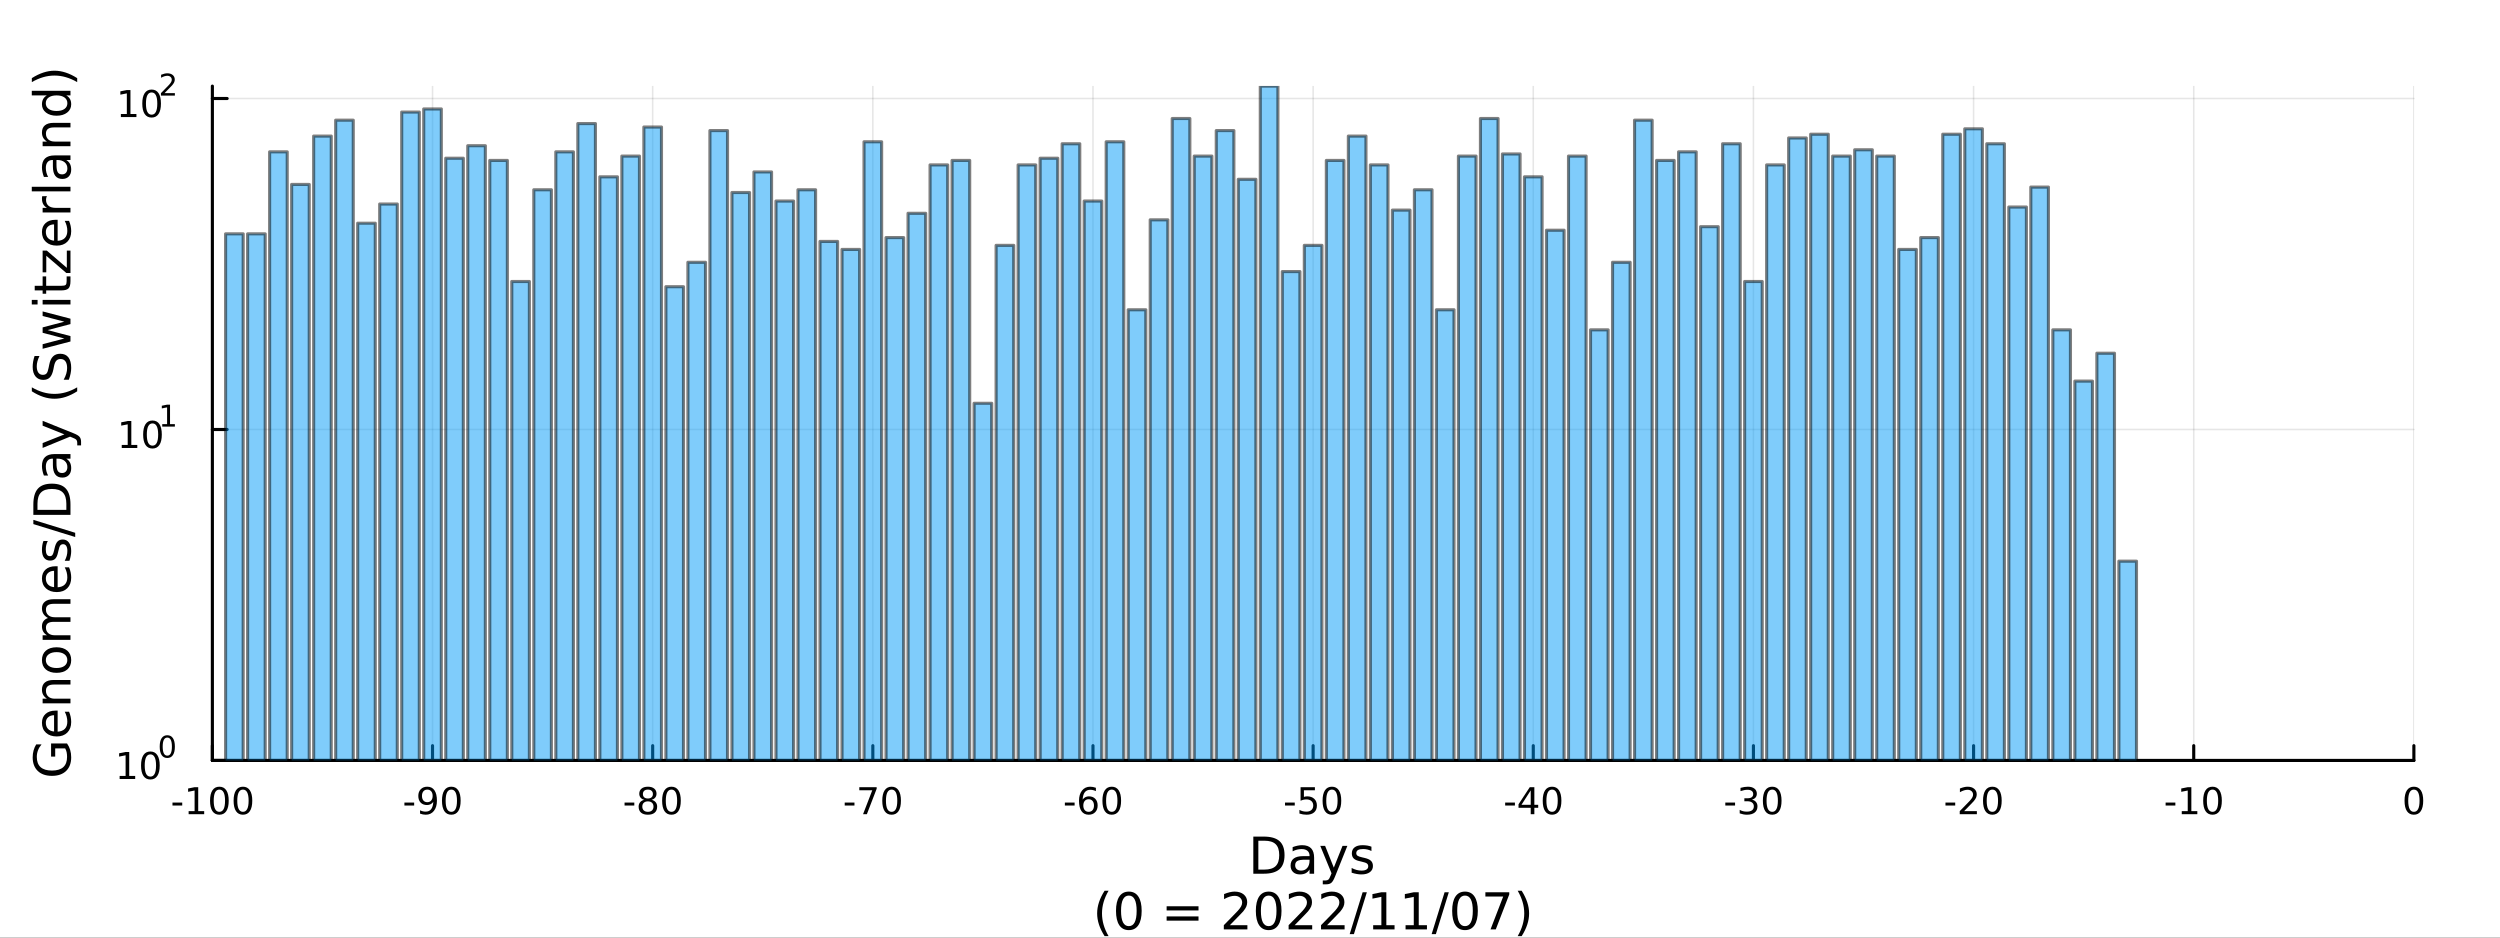 <?xml version="1.0" encoding="utf-8"?>
<svg xmlns="http://www.w3.org/2000/svg" xmlns:xlink="http://www.w3.org/1999/xlink" width="800" height="300" viewBox="0 0 3200 1200">
<rect x="0" y="0" width="3200" height="1200" fill="#333333" stroke="none"/>
<defs>
  <clipPath id="clip090">
    <rect x="0" y="0" width="3200" height="1200"/>
  </clipPath>
</defs>
<path clip-path="url(#clip090)" d="
M0 1200 L3200 1200 L3200 0 L0 0  Z
  " fill="#ffffff" fill-rule="evenodd" fill-opacity="1"/>
<defs>
  <clipPath id="clip091">
    <rect x="640" y="0" width="2241" height="1200"/>
  </clipPath>
</defs>
<path clip-path="url(#clip090)" d="
M271.839 973.368 L3089.76 973.368 L3089.76 110.236 L271.839 110.236  Z
  " fill="#ffffff" fill-rule="evenodd" fill-opacity="1"/>
<defs>
  <clipPath id="clip092">
    <rect x="271" y="110" width="2819" height="864"/>
  </clipPath>
</defs>
<polyline clip-path="url(#clip092)" style="stroke:#000000; stroke-linecap:round; stroke-linejoin:round; stroke-width:2; stroke-opacity:0.1; fill:none" points="
  271.839,973.368 271.839,110.236 
  "/>
<polyline clip-path="url(#clip092)" style="stroke:#000000; stroke-linecap:round; stroke-linejoin:round; stroke-width:2; stroke-opacity:0.1; fill:none" points="
  553.632,973.368 553.632,110.236 
  "/>
<polyline clip-path="url(#clip092)" style="stroke:#000000; stroke-linecap:round; stroke-linejoin:round; stroke-width:2; stroke-opacity:0.1; fill:none" points="
  835.424,973.368 835.424,110.236 
  "/>
<polyline clip-path="url(#clip092)" style="stroke:#000000; stroke-linecap:round; stroke-linejoin:round; stroke-width:2; stroke-opacity:0.1; fill:none" points="
  1117.22,973.368 1117.22,110.236 
  "/>
<polyline clip-path="url(#clip092)" style="stroke:#000000; stroke-linecap:round; stroke-linejoin:round; stroke-width:2; stroke-opacity:0.1; fill:none" points="
  1399.01,973.368 1399.01,110.236 
  "/>
<polyline clip-path="url(#clip092)" style="stroke:#000000; stroke-linecap:round; stroke-linejoin:round; stroke-width:2; stroke-opacity:0.1; fill:none" points="
  1680.8,973.368 1680.8,110.236 
  "/>
<polyline clip-path="url(#clip092)" style="stroke:#000000; stroke-linecap:round; stroke-linejoin:round; stroke-width:2; stroke-opacity:0.1; fill:none" points="
  1962.59,973.368 1962.59,110.236 
  "/>
<polyline clip-path="url(#clip092)" style="stroke:#000000; stroke-linecap:round; stroke-linejoin:round; stroke-width:2; stroke-opacity:0.1; fill:none" points="
  2244.39,973.368 2244.39,110.236 
  "/>
<polyline clip-path="url(#clip092)" style="stroke:#000000; stroke-linecap:round; stroke-linejoin:round; stroke-width:2; stroke-opacity:0.1; fill:none" points="
  2526.18,973.368 2526.18,110.236 
  "/>
<polyline clip-path="url(#clip092)" style="stroke:#000000; stroke-linecap:round; stroke-linejoin:round; stroke-width:2; stroke-opacity:0.1; fill:none" points="
  2807.97,973.368 2807.97,110.236 
  "/>
<polyline clip-path="url(#clip092)" style="stroke:#000000; stroke-linecap:round; stroke-linejoin:round; stroke-width:2; stroke-opacity:0.1; fill:none" points="
  3089.76,973.368 3089.76,110.236 
  "/>
<polyline clip-path="url(#clip090)" style="stroke:#000000; stroke-linecap:round; stroke-linejoin:round; stroke-width:4; stroke-opacity:1; fill:none" points="
  271.839,973.368 3089.76,973.368 
  "/>
<polyline clip-path="url(#clip090)" style="stroke:#000000; stroke-linecap:round; stroke-linejoin:round; stroke-width:4; stroke-opacity:1; fill:none" points="
  271.839,973.368 271.839,954.47 
  "/>
<polyline clip-path="url(#clip090)" style="stroke:#000000; stroke-linecap:round; stroke-linejoin:round; stroke-width:4; stroke-opacity:1; fill:none" points="
  553.632,973.368 553.632,954.47 
  "/>
<polyline clip-path="url(#clip090)" style="stroke:#000000; stroke-linecap:round; stroke-linejoin:round; stroke-width:4; stroke-opacity:1; fill:none" points="
  835.424,973.368 835.424,954.47 
  "/>
<polyline clip-path="url(#clip090)" style="stroke:#000000; stroke-linecap:round; stroke-linejoin:round; stroke-width:4; stroke-opacity:1; fill:none" points="
  1117.22,973.368 1117.22,954.47 
  "/>
<polyline clip-path="url(#clip090)" style="stroke:#000000; stroke-linecap:round; stroke-linejoin:round; stroke-width:4; stroke-opacity:1; fill:none" points="
  1399.01,973.368 1399.01,954.47 
  "/>
<polyline clip-path="url(#clip090)" style="stroke:#000000; stroke-linecap:round; stroke-linejoin:round; stroke-width:4; stroke-opacity:1; fill:none" points="
  1680.8,973.368 1680.8,954.47 
  "/>
<polyline clip-path="url(#clip090)" style="stroke:#000000; stroke-linecap:round; stroke-linejoin:round; stroke-width:4; stroke-opacity:1; fill:none" points="
  1962.59,973.368 1962.59,954.47 
  "/>
<polyline clip-path="url(#clip090)" style="stroke:#000000; stroke-linecap:round; stroke-linejoin:round; stroke-width:4; stroke-opacity:1; fill:none" points="
  2244.39,973.368 2244.39,954.47 
  "/>
<polyline clip-path="url(#clip090)" style="stroke:#000000; stroke-linecap:round; stroke-linejoin:round; stroke-width:4; stroke-opacity:1; fill:none" points="
  2526.18,973.368 2526.18,954.47 
  "/>
<polyline clip-path="url(#clip090)" style="stroke:#000000; stroke-linecap:round; stroke-linejoin:round; stroke-width:4; stroke-opacity:1; fill:none" points="
  2807.97,973.368 2807.97,954.47 
  "/>
<polyline clip-path="url(#clip090)" style="stroke:#000000; stroke-linecap:round; stroke-linejoin:round; stroke-width:4; stroke-opacity:1; fill:none" points="
  3089.76,973.368 3089.76,954.47 
  "/>
<path clip-path="url(#clip090)" d="M220.775 1027.28 L233.251 1027.28 L233.251 1031.08 L220.775 1031.08 L220.775 1027.28 Z" fill="#000000" fill-rule="evenodd" fill-opacity="1" /><path clip-path="url(#clip090)" d="M241.446 1038.23 L249.085 1038.23 L249.085 1011.87 L240.775 1013.53 L240.775 1009.27 L249.038 1007.61 L253.714 1007.61 L253.714 1038.23 L261.353 1038.23 L261.353 1042.17 L241.446 1042.17 L241.446 1038.23 Z" fill="#000000" fill-rule="evenodd" fill-opacity="1" /><path clip-path="url(#clip090)" d="M280.798 1010.69 Q277.186 1010.69 275.358 1014.25 Q273.552 1017.79 273.552 1024.92 Q273.552 1032.03 275.358 1035.59 Q277.186 1039.14 280.798 1039.14 Q284.432 1039.14 286.237 1035.59 Q288.066 1032.03 288.066 1024.92 Q288.066 1017.79 286.237 1014.25 Q284.432 1010.69 280.798 1010.69 M280.798 1006.98 Q286.608 1006.98 289.663 1011.59 Q292.742 1016.17 292.742 1024.92 Q292.742 1033.65 289.663 1038.26 Q286.608 1042.84 280.798 1042.84 Q274.987 1042.84 271.909 1038.26 Q268.853 1033.65 268.853 1024.92 Q268.853 1016.17 271.909 1011.59 Q274.987 1006.98 280.798 1006.98 Z" fill="#000000" fill-rule="evenodd" fill-opacity="1" /><path clip-path="url(#clip090)" d="M310.959 1010.69 Q307.348 1010.69 305.52 1014.25 Q303.714 1017.79 303.714 1024.92 Q303.714 1032.03 305.52 1035.59 Q307.348 1039.14 310.959 1039.14 Q314.594 1039.14 316.399 1035.59 Q318.228 1032.03 318.228 1024.92 Q318.228 1017.79 316.399 1014.25 Q314.594 1010.69 310.959 1010.69 M310.959 1006.98 Q316.77 1006.98 319.825 1011.59 Q322.904 1016.17 322.904 1024.92 Q322.904 1033.65 319.825 1038.26 Q316.77 1042.84 310.959 1042.84 Q305.149 1042.84 302.071 1038.26 Q299.015 1033.65 299.015 1024.92 Q299.015 1016.17 302.071 1011.59 Q305.149 1006.98 310.959 1006.98 Z" fill="#000000" fill-rule="evenodd" fill-opacity="1" /><path clip-path="url(#clip090)" d="M517.648 1027.28 L530.125 1027.28 L530.125 1031.08 L517.648 1031.08 L517.648 1027.28 Z" fill="#000000" fill-rule="evenodd" fill-opacity="1" /><path clip-path="url(#clip090)" d="M537.648 1041.45 L537.648 1037.19 Q539.407 1038.02 541.213 1038.46 Q543.018 1038.9 544.754 1038.9 Q549.384 1038.9 551.815 1035.8 Q554.268 1032.68 554.615 1026.33 Q553.273 1028.33 551.213 1029.39 Q549.153 1030.45 546.653 1030.45 Q541.467 1030.45 538.435 1027.33 Q535.426 1024.18 535.426 1018.74 Q535.426 1013.42 538.574 1010.2 Q541.722 1006.98 546.953 1006.98 Q552.949 1006.98 556.097 1011.59 Q559.268 1016.17 559.268 1024.92 Q559.268 1033.09 555.379 1037.98 Q551.514 1042.84 544.963 1042.84 Q543.203 1042.84 541.398 1042.49 Q539.592 1042.14 537.648 1041.45 M546.953 1026.8 Q550.102 1026.8 551.93 1024.64 Q553.782 1022.49 553.782 1018.74 Q553.782 1015.02 551.93 1012.86 Q550.102 1010.69 546.953 1010.69 Q543.805 1010.69 541.953 1012.86 Q540.125 1015.02 540.125 1018.74 Q540.125 1022.49 541.953 1024.64 Q543.805 1026.8 546.953 1026.8 Z" fill="#000000" fill-rule="evenodd" fill-opacity="1" /><path clip-path="url(#clip090)" d="M577.671 1010.69 Q574.06 1010.69 572.231 1014.25 Q570.426 1017.79 570.426 1024.92 Q570.426 1032.03 572.231 1035.59 Q574.06 1039.14 577.671 1039.14 Q581.305 1039.14 583.111 1035.59 Q584.939 1032.03 584.939 1024.92 Q584.939 1017.79 583.111 1014.25 Q581.305 1010.69 577.671 1010.69 M577.671 1006.98 Q583.481 1006.98 586.537 1011.59 Q589.615 1016.17 589.615 1024.92 Q589.615 1033.65 586.537 1038.26 Q583.481 1042.84 577.671 1042.84 Q571.861 1042.84 568.782 1038.26 Q565.727 1033.65 565.727 1024.92 Q565.727 1016.17 568.782 1011.59 Q571.861 1006.98 577.671 1006.98 Z" fill="#000000" fill-rule="evenodd" fill-opacity="1" /><path clip-path="url(#clip090)" d="M799.441 1027.28 L811.917 1027.28 L811.917 1031.08 L799.441 1031.08 L799.441 1027.28 Z" fill="#000000" fill-rule="evenodd" fill-opacity="1" /><path clip-path="url(#clip090)" d="M829.301 1025.76 Q825.968 1025.76 824.047 1027.54 Q822.149 1029.32 822.149 1032.45 Q822.149 1035.57 824.047 1037.35 Q825.968 1039.14 829.301 1039.14 Q832.635 1039.14 834.556 1037.35 Q836.477 1035.55 836.477 1032.45 Q836.477 1029.32 834.556 1027.54 Q832.658 1025.76 829.301 1025.76 M824.626 1023.77 Q821.616 1023.02 819.927 1020.96 Q818.26 1018.9 818.26 1015.94 Q818.26 1011.8 821.2 1009.39 Q824.163 1006.98 829.301 1006.98 Q834.463 1006.98 837.403 1009.39 Q840.343 1011.8 840.343 1015.94 Q840.343 1018.9 838.653 1020.96 Q836.987 1023.02 834.001 1023.77 Q837.38 1024.55 839.255 1026.84 Q841.153 1029.14 841.153 1032.45 Q841.153 1037.47 838.075 1040.15 Q835.019 1042.84 829.301 1042.84 Q823.584 1042.84 820.505 1040.15 Q817.45 1037.47 817.45 1032.45 Q817.45 1029.14 819.348 1026.84 Q821.246 1024.55 824.626 1023.77 M822.913 1016.38 Q822.913 1019.07 824.579 1020.57 Q826.269 1022.08 829.301 1022.08 Q832.311 1022.08 834.001 1020.57 Q835.713 1019.07 835.713 1016.38 Q835.713 1013.7 834.001 1012.19 Q832.311 1010.69 829.301 1010.69 Q826.269 1010.69 824.579 1012.19 Q822.913 1013.7 822.913 1016.38 Z" fill="#000000" fill-rule="evenodd" fill-opacity="1" /><path clip-path="url(#clip090)" d="M859.463 1010.69 Q855.852 1010.69 854.024 1014.25 Q852.218 1017.79 852.218 1024.92 Q852.218 1032.03 854.024 1035.59 Q855.852 1039.14 859.463 1039.14 Q863.098 1039.14 864.903 1035.59 Q866.732 1032.03 866.732 1024.92 Q866.732 1017.79 864.903 1014.25 Q863.098 1010.69 859.463 1010.69 M859.463 1006.98 Q865.274 1006.98 868.329 1011.59 Q871.408 1016.17 871.408 1024.92 Q871.408 1033.65 868.329 1038.26 Q865.274 1042.84 859.463 1042.84 Q853.653 1042.84 850.575 1038.26 Q847.519 1033.65 847.519 1024.92 Q847.519 1016.17 850.575 1011.59 Q853.653 1006.98 859.463 1006.98 Z" fill="#000000" fill-rule="evenodd" fill-opacity="1" /><path clip-path="url(#clip090)" d="M1081.23 1027.28 L1093.71 1027.28 L1093.71 1031.08 L1081.23 1031.08 L1081.23 1027.28 Z" fill="#000000" fill-rule="evenodd" fill-opacity="1" /><path clip-path="url(#clip090)" d="M1099.91 1007.61 L1122.14 1007.61 L1122.14 1009.6 L1109.59 1042.17 L1104.71 1042.17 L1116.51 1011.54 L1099.91 1011.54 L1099.91 1007.61 Z" fill="#000000" fill-rule="evenodd" fill-opacity="1" /><path clip-path="url(#clip090)" d="M1141.26 1010.69 Q1137.64 1010.69 1135.82 1014.25 Q1134.01 1017.79 1134.01 1024.92 Q1134.01 1032.03 1135.82 1035.59 Q1137.64 1039.14 1141.26 1039.14 Q1144.89 1039.14 1146.7 1035.59 Q1148.52 1032.03 1148.52 1024.92 Q1148.52 1017.79 1146.7 1014.25 Q1144.89 1010.69 1141.26 1010.69 M1141.26 1006.98 Q1147.07 1006.98 1150.12 1011.59 Q1153.2 1016.17 1153.2 1024.92 Q1153.2 1033.65 1150.12 1038.26 Q1147.07 1042.84 1141.26 1042.84 Q1135.45 1042.84 1132.37 1038.26 Q1129.31 1033.65 1129.31 1024.92 Q1129.31 1016.17 1132.37 1011.59 Q1135.45 1006.98 1141.26 1006.98 Z" fill="#000000" fill-rule="evenodd" fill-opacity="1" /><path clip-path="url(#clip090)" d="M1363.03 1027.28 L1375.5 1027.28 L1375.5 1031.08 L1363.03 1031.08 L1363.03 1027.28 Z" fill="#000000" fill-rule="evenodd" fill-opacity="1" /><path clip-path="url(#clip090)" d="M1393.47 1023.02 Q1390.32 1023.02 1388.47 1025.18 Q1386.64 1027.33 1386.64 1031.08 Q1386.64 1034.81 1388.47 1036.98 Q1390.32 1039.14 1393.47 1039.14 Q1396.61 1039.14 1398.44 1036.98 Q1400.29 1034.81 1400.29 1031.08 Q1400.29 1027.33 1398.44 1025.18 Q1396.61 1023.02 1393.47 1023.02 M1402.75 1008.37 L1402.75 1012.63 Q1400.99 1011.8 1399.18 1011.36 Q1397.4 1010.92 1395.64 1010.92 Q1391.01 1010.92 1388.56 1014.04 Q1386.13 1017.17 1385.78 1023.49 Q1387.15 1021.47 1389.21 1020.41 Q1391.27 1019.32 1393.74 1019.32 Q1398.95 1019.32 1401.96 1022.49 Q1404.99 1025.64 1404.99 1031.08 Q1404.99 1036.4 1401.84 1039.62 Q1398.7 1042.84 1393.47 1042.84 Q1387.47 1042.84 1384.3 1038.26 Q1381.13 1033.65 1381.13 1024.92 Q1381.13 1016.73 1385.02 1011.87 Q1388.9 1006.98 1395.46 1006.98 Q1397.22 1006.98 1399 1007.33 Q1400.8 1007.68 1402.75 1008.37 Z" fill="#000000" fill-rule="evenodd" fill-opacity="1" /><path clip-path="url(#clip090)" d="M1423.05 1010.69 Q1419.44 1010.69 1417.61 1014.25 Q1415.8 1017.79 1415.8 1024.92 Q1415.8 1032.03 1417.61 1035.59 Q1419.44 1039.14 1423.05 1039.14 Q1426.68 1039.14 1428.49 1035.59 Q1430.32 1032.03 1430.32 1024.92 Q1430.32 1017.79 1428.49 1014.25 Q1426.68 1010.69 1423.05 1010.69 M1423.05 1006.98 Q1428.86 1006.98 1431.91 1011.59 Q1434.99 1016.17 1434.99 1024.92 Q1434.99 1033.65 1431.91 1038.26 Q1428.86 1042.84 1423.05 1042.84 Q1417.24 1042.84 1414.16 1038.26 Q1411.1 1033.65 1411.1 1024.92 Q1411.1 1016.17 1414.16 1011.59 Q1417.24 1006.98 1423.05 1006.98 Z" fill="#000000" fill-rule="evenodd" fill-opacity="1" /><path clip-path="url(#clip090)" d="M1644.82 1027.28 L1657.29 1027.28 L1657.29 1031.08 L1644.82 1031.08 L1644.82 1027.28 Z" fill="#000000" fill-rule="evenodd" fill-opacity="1" /><path clip-path="url(#clip090)" d="M1664.73 1007.61 L1683.08 1007.61 L1683.08 1011.54 L1669.01 1011.54 L1669.01 1020.02 Q1670.03 1019.67 1671.04 1019.51 Q1672.06 1019.32 1673.08 1019.32 Q1678.87 1019.32 1682.25 1022.49 Q1685.63 1025.66 1685.63 1031.08 Q1685.63 1036.66 1682.16 1039.76 Q1678.68 1042.84 1672.36 1042.84 Q1670.19 1042.84 1667.92 1042.47 Q1665.67 1042.1 1663.27 1041.36 L1663.27 1036.66 Q1665.35 1037.79 1667.57 1038.35 Q1669.79 1038.9 1672.27 1038.9 Q1676.28 1038.9 1678.61 1036.8 Q1680.95 1034.69 1680.95 1031.08 Q1680.95 1027.47 1678.61 1025.36 Q1676.28 1023.26 1672.27 1023.26 Q1670.4 1023.26 1668.52 1023.67 Q1666.67 1024.09 1664.73 1024.97 L1664.73 1007.61 Z" fill="#000000" fill-rule="evenodd" fill-opacity="1" /><path clip-path="url(#clip090)" d="M1704.84 1010.69 Q1701.23 1010.69 1699.4 1014.25 Q1697.6 1017.79 1697.6 1024.92 Q1697.6 1032.03 1699.4 1035.59 Q1701.23 1039.14 1704.84 1039.14 Q1708.47 1039.14 1710.28 1035.59 Q1712.11 1032.03 1712.11 1024.92 Q1712.11 1017.79 1710.28 1014.25 Q1708.47 1010.69 1704.84 1010.69 M1704.84 1006.98 Q1710.65 1006.98 1713.71 1011.59 Q1716.79 1016.17 1716.79 1024.92 Q1716.79 1033.65 1713.71 1038.26 Q1710.65 1042.84 1704.84 1042.84 Q1699.03 1042.84 1695.95 1038.26 Q1692.9 1033.65 1692.9 1024.92 Q1692.9 1016.17 1695.95 1011.59 Q1699.03 1006.98 1704.84 1006.98 Z" fill="#000000" fill-rule="evenodd" fill-opacity="1" /><path clip-path="url(#clip090)" d="M1926.61 1027.28 L1939.09 1027.28 L1939.09 1031.08 L1926.61 1031.08 L1926.61 1027.28 Z" fill="#000000" fill-rule="evenodd" fill-opacity="1" /><path clip-path="url(#clip090)" d="M1959.32 1011.68 L1947.51 1030.13 L1959.32 1030.13 L1959.32 1011.68 M1958.09 1007.61 L1963.97 1007.61 L1963.97 1030.13 L1968.9 1030.13 L1968.9 1034.02 L1963.97 1034.02 L1963.97 1042.17 L1959.32 1042.17 L1959.32 1034.02 L1943.72 1034.02 L1943.72 1029.51 L1958.09 1007.61 Z" fill="#000000" fill-rule="evenodd" fill-opacity="1" /><path clip-path="url(#clip090)" d="M1986.63 1010.69 Q1983.02 1010.69 1981.19 1014.25 Q1979.39 1017.79 1979.39 1024.92 Q1979.39 1032.03 1981.19 1035.59 Q1983.02 1039.14 1986.63 1039.14 Q1990.27 1039.14 1992.07 1035.59 Q1993.9 1032.03 1993.9 1024.92 Q1993.9 1017.79 1992.07 1014.25 Q1990.27 1010.69 1986.63 1010.69 M1986.63 1006.98 Q1992.44 1006.98 1995.5 1011.59 Q1998.58 1016.17 1998.58 1024.92 Q1998.58 1033.65 1995.5 1038.26 Q1992.44 1042.84 1986.63 1042.84 Q1980.82 1042.84 1977.74 1038.26 Q1974.69 1033.65 1974.69 1024.92 Q1974.69 1016.17 1977.74 1011.59 Q1980.82 1006.98 1986.63 1006.98 Z" fill="#000000" fill-rule="evenodd" fill-opacity="1" /><path clip-path="url(#clip090)" d="M2208.4 1027.28 L2220.88 1027.28 L2220.88 1031.08 L2208.4 1031.08 L2208.4 1027.28 Z" fill="#000000" fill-rule="evenodd" fill-opacity="1" /><path clip-path="url(#clip090)" d="M2242.43 1023.53 Q2245.79 1024.25 2247.66 1026.52 Q2249.56 1028.79 2249.56 1032.12 Q2249.56 1037.24 2246.04 1040.04 Q2242.52 1042.84 2236.04 1042.84 Q2233.87 1042.84 2231.55 1042.4 Q2229.26 1041.98 2226.81 1041.13 L2226.81 1036.61 Q2228.75 1037.75 2231.06 1038.33 Q2233.38 1038.9 2235.9 1038.9 Q2240.3 1038.9 2242.59 1037.17 Q2244.91 1035.43 2244.91 1032.12 Q2244.91 1029.07 2242.75 1027.35 Q2240.62 1025.62 2236.81 1025.62 L2232.78 1025.62 L2232.78 1021.77 L2236.99 1021.77 Q2240.44 1021.77 2242.27 1020.41 Q2244.1 1019.02 2244.1 1016.43 Q2244.1 1013.77 2242.2 1012.35 Q2240.32 1010.92 2236.81 1010.92 Q2234.88 1010.92 2232.69 1011.33 Q2230.49 1011.75 2227.85 1012.63 L2227.85 1008.46 Q2230.51 1007.72 2232.82 1007.35 Q2235.16 1006.98 2237.22 1006.98 Q2242.55 1006.98 2245.65 1009.41 Q2248.75 1011.82 2248.75 1015.94 Q2248.75 1018.81 2247.11 1020.8 Q2245.46 1022.77 2242.43 1023.53 Z" fill="#000000" fill-rule="evenodd" fill-opacity="1" /><path clip-path="url(#clip090)" d="M2268.43 1010.69 Q2264.81 1010.69 2262.99 1014.25 Q2261.18 1017.79 2261.18 1024.92 Q2261.18 1032.03 2262.99 1035.59 Q2264.81 1039.14 2268.43 1039.14 Q2272.06 1039.14 2273.87 1035.59 Q2275.69 1032.03 2275.69 1024.92 Q2275.69 1017.79 2273.87 1014.25 Q2272.06 1010.69 2268.43 1010.69 M2268.43 1006.98 Q2274.24 1006.98 2277.29 1011.59 Q2280.37 1016.17 2280.37 1024.92 Q2280.37 1033.65 2277.29 1038.26 Q2274.24 1042.84 2268.43 1042.84 Q2262.62 1042.84 2259.54 1038.26 Q2256.48 1033.65 2256.48 1024.92 Q2256.48 1016.17 2259.54 1011.59 Q2262.62 1006.98 2268.43 1006.98 Z" fill="#000000" fill-rule="evenodd" fill-opacity="1" /><path clip-path="url(#clip090)" d="M2490.2 1027.28 L2502.67 1027.28 L2502.67 1031.08 L2490.2 1031.08 L2490.2 1027.28 Z" fill="#000000" fill-rule="evenodd" fill-opacity="1" /><path clip-path="url(#clip090)" d="M2514.08 1038.23 L2530.4 1038.23 L2530.4 1042.17 L2508.46 1042.17 L2508.46 1038.23 Q2511.12 1035.48 2515.7 1030.85 Q2520.31 1026.2 2521.49 1024.85 Q2523.74 1022.33 2524.62 1020.59 Q2525.52 1018.83 2525.52 1017.14 Q2525.52 1014.39 2523.57 1012.65 Q2521.65 1010.92 2518.55 1010.92 Q2516.35 1010.92 2513.9 1011.68 Q2511.47 1012.45 2508.69 1014 L2508.69 1009.27 Q2511.51 1008.14 2513.97 1007.56 Q2516.42 1006.98 2518.46 1006.98 Q2523.83 1006.98 2527.02 1009.67 Q2530.22 1012.35 2530.22 1016.84 Q2530.22 1018.97 2529.41 1020.89 Q2528.62 1022.79 2526.51 1025.39 Q2525.94 1026.06 2522.83 1029.27 Q2519.73 1032.47 2514.08 1038.23 Z" fill="#000000" fill-rule="evenodd" fill-opacity="1" /><path clip-path="url(#clip090)" d="M2550.22 1010.69 Q2546.61 1010.69 2544.78 1014.25 Q2542.97 1017.79 2542.97 1024.92 Q2542.97 1032.03 2544.78 1035.59 Q2546.61 1039.14 2550.22 1039.14 Q2553.85 1039.14 2555.66 1035.59 Q2557.49 1032.03 2557.49 1024.92 Q2557.49 1017.79 2555.66 1014.25 Q2553.85 1010.69 2550.22 1010.69 M2550.22 1006.98 Q2556.03 1006.98 2559.08 1011.59 Q2562.16 1016.17 2562.16 1024.92 Q2562.16 1033.65 2559.08 1038.26 Q2556.03 1042.84 2550.22 1042.84 Q2544.41 1042.84 2541.33 1038.26 Q2538.27 1033.65 2538.27 1024.92 Q2538.27 1016.17 2541.33 1011.59 Q2544.41 1006.98 2550.22 1006.98 Z" fill="#000000" fill-rule="evenodd" fill-opacity="1" /><path clip-path="url(#clip090)" d="M2771.99 1027.28 L2784.46 1027.28 L2784.46 1031.08 L2771.99 1031.08 L2771.99 1027.28 Z" fill="#000000" fill-rule="evenodd" fill-opacity="1" /><path clip-path="url(#clip090)" d="M2792.66 1038.23 L2800.3 1038.23 L2800.3 1011.87 L2791.99 1013.53 L2791.99 1009.27 L2800.25 1007.61 L2804.93 1007.61 L2804.93 1038.23 L2812.57 1038.23 L2812.57 1042.17 L2792.66 1042.17 L2792.66 1038.23 Z" fill="#000000" fill-rule="evenodd" fill-opacity="1" /><path clip-path="url(#clip090)" d="M2832.01 1010.69 Q2828.4 1010.69 2826.57 1014.25 Q2824.77 1017.79 2824.77 1024.92 Q2824.77 1032.03 2826.57 1035.59 Q2828.4 1039.14 2832.01 1039.14 Q2835.64 1039.14 2837.45 1035.59 Q2839.28 1032.03 2839.28 1024.92 Q2839.28 1017.79 2837.45 1014.25 Q2835.64 1010.69 2832.01 1010.69 M2832.01 1006.98 Q2837.82 1006.98 2840.88 1011.59 Q2843.95 1016.17 2843.95 1024.92 Q2843.95 1033.65 2840.88 1038.26 Q2837.82 1042.84 2832.01 1042.84 Q2826.2 1042.84 2823.12 1038.26 Q2820.07 1033.65 2820.07 1024.92 Q2820.07 1016.17 2823.12 1011.59 Q2826.2 1006.98 2832.01 1006.98 Z" fill="#000000" fill-rule="evenodd" fill-opacity="1" /><path clip-path="url(#clip090)" d="M3089.76 1010.69 Q3086.15 1010.69 3084.32 1014.25 Q3082.52 1017.79 3082.52 1024.92 Q3082.52 1032.03 3084.32 1035.59 Q3086.15 1039.14 3089.76 1039.14 Q3093.4 1039.14 3095.2 1035.59 Q3097.03 1032.03 3097.03 1024.92 Q3097.03 1017.79 3095.2 1014.25 Q3093.4 1010.69 3089.76 1010.69 M3089.76 1006.98 Q3095.57 1006.98 3098.63 1011.59 Q3101.71 1016.17 3101.71 1024.92 Q3101.71 1033.65 3098.63 1038.26 Q3095.57 1042.84 3089.76 1042.84 Q3083.95 1042.84 3080.87 1038.26 Q3077.82 1033.65 3077.82 1024.92 Q3077.82 1016.17 3080.87 1011.59 Q3083.95 1006.98 3089.76 1006.98 Z" fill="#000000" fill-rule="evenodd" fill-opacity="1" /><path clip-path="url(#clip090)" d="M1610.68 1076.12 L1610.68 1113.07 L1618.45 1113.07 Q1628.28 1113.07 1632.84 1108.61 Q1637.42 1104.16 1637.42 1094.54 Q1637.42 1085 1632.84 1080.57 Q1628.28 1076.12 1618.45 1076.12 L1610.68 1076.12 M1604.25 1070.83 L1617.46 1070.83 Q1631.28 1070.83 1637.74 1076.59 Q1644.2 1082.32 1644.2 1094.54 Q1644.2 1106.83 1637.71 1112.59 Q1631.21 1118.35 1617.46 1118.35 L1604.25 1118.35 L1604.25 1070.83 Z" fill="#000000" fill-rule="evenodd" fill-opacity="1" /><path clip-path="url(#clip090)" d="M1670.39 1100.43 Q1663.3 1100.43 1660.56 1102.06 Q1657.82 1103.68 1657.82 1107.59 Q1657.82 1110.71 1659.86 1112.56 Q1661.93 1114.37 1665.46 1114.37 Q1670.33 1114.37 1673.26 1110.94 Q1676.22 1107.47 1676.22 1101.74 L1676.22 1100.43 L1670.39 1100.43 M1682.07 1098.01 L1682.07 1118.35 L1676.22 1118.35 L1676.22 1112.94 Q1674.21 1116.19 1671.22 1117.75 Q1668.23 1119.27 1663.9 1119.27 Q1658.43 1119.27 1655.18 1116.22 Q1651.96 1113.13 1651.96 1107.98 Q1651.96 1101.96 1655.98 1098.9 Q1660.02 1095.85 1668.01 1095.85 L1676.22 1095.85 L1676.22 1095.28 Q1676.22 1091.23 1673.54 1089.04 Q1670.9 1086.81 1666.1 1086.81 Q1663.04 1086.81 1660.14 1087.54 Q1657.25 1088.27 1654.57 1089.74 L1654.57 1084.33 Q1657.79 1083.09 1660.81 1082.48 Q1663.84 1081.84 1666.7 1081.84 Q1674.44 1081.84 1678.26 1085.85 Q1682.07 1089.87 1682.07 1098.01 Z" fill="#000000" fill-rule="evenodd" fill-opacity="1" /><path clip-path="url(#clip090)" d="M1708.97 1121.66 Q1706.49 1128.03 1704.13 1129.97 Q1701.78 1131.91 1697.83 1131.91 L1693.15 1131.91 L1693.15 1127.01 L1696.59 1127.01 Q1699.01 1127.01 1700.34 1125.86 Q1701.68 1124.72 1703.3 1120.45 L1704.35 1117.78 L1689.94 1082.7 L1696.14 1082.7 L1707.28 1110.59 L1718.42 1082.7 L1724.63 1082.7 L1708.97 1121.66 Z" fill="#000000" fill-rule="evenodd" fill-opacity="1" /><path clip-path="url(#clip090)" d="M1755.44 1083.75 L1755.44 1089.29 Q1752.96 1088.02 1750.28 1087.38 Q1747.61 1086.75 1744.75 1086.75 Q1740.38 1086.75 1738.19 1088.08 Q1736.02 1089.42 1736.02 1092.09 Q1736.02 1094.13 1737.58 1095.31 Q1739.14 1096.45 1743.85 1097.5 L1745.86 1097.95 Q1752.1 1099.29 1754.71 1101.74 Q1757.35 1104.16 1757.35 1108.52 Q1757.35 1113.48 1753.4 1116.38 Q1749.49 1119.27 1742.61 1119.27 Q1739.75 1119.27 1736.63 1118.7 Q1733.54 1118.16 1730.1 1117.05 L1730.1 1111 Q1733.35 1112.69 1736.5 1113.55 Q1739.65 1114.37 1742.74 1114.37 Q1746.88 1114.37 1749.11 1112.97 Q1751.33 1111.54 1751.33 1108.96 Q1751.33 1106.58 1749.71 1105.3 Q1748.12 1104.03 1742.68 1102.85 L1740.64 1102.37 Q1735.2 1101.23 1732.78 1098.87 Q1730.36 1096.49 1730.36 1092.35 Q1730.36 1087.32 1733.92 1084.58 Q1737.49 1081.84 1744.04 1081.84 Q1747.29 1081.84 1750.16 1082.32 Q1753.02 1082.8 1755.44 1083.75 Z" fill="#000000" fill-rule="evenodd" fill-opacity="1" /><path clip-path="url(#clip090)" d="M1418.96 1140.17 Q1414.7 1147.49 1412.63 1154.65 Q1410.56 1161.81 1410.56 1169.17 Q1410.56 1176.52 1412.63 1183.74 Q1414.73 1190.94 1418.96 1198.23 L1413.87 1198.23 Q1409.1 1190.75 1406.71 1183.52 Q1404.35 1176.3 1404.35 1169.17 Q1404.35 1162.07 1406.71 1154.87 Q1409.07 1147.68 1413.87 1140.17 L1418.96 1140.17 Z" fill="#000000" fill-rule="evenodd" fill-opacity="1" /><path clip-path="url(#clip090)" d="M1444.9 1146.34 Q1439.94 1146.34 1437.42 1151.25 Q1434.94 1156.12 1434.94 1165.92 Q1434.94 1175.69 1437.42 1180.59 Q1439.94 1185.46 1444.9 1185.46 Q1449.9 1185.46 1452.38 1180.59 Q1454.9 1175.69 1454.9 1165.92 Q1454.9 1156.12 1452.38 1151.25 Q1449.9 1146.34 1444.9 1146.34 M1444.9 1141.25 Q1452.89 1141.25 1457.09 1147.59 Q1461.33 1153.89 1461.33 1165.92 Q1461.33 1177.92 1457.09 1184.25 Q1452.89 1190.55 1444.9 1190.55 Q1436.92 1190.55 1432.68 1184.25 Q1428.48 1177.92 1428.48 1165.92 Q1428.48 1153.89 1432.68 1147.59 Q1436.92 1141.25 1444.9 1141.25 Z" fill="#000000" fill-rule="evenodd" fill-opacity="1" /><path clip-path="url(#clip090)" d="M1493.28 1160.03 L1534.09 1160.03 L1534.09 1165.38 L1493.28 1165.38 L1493.28 1160.03 M1493.28 1173.02 L1534.09 1173.02 L1534.09 1178.43 L1493.28 1178.43 L1493.28 1173.02 Z" fill="#000000" fill-rule="evenodd" fill-opacity="1" /><path clip-path="url(#clip090)" d="M1574.22 1184.22 L1596.66 1184.22 L1596.66 1189.63 L1566.49 1189.63 L1566.49 1184.22 Q1570.15 1180.43 1576.45 1174.07 Q1582.79 1167.67 1584.41 1165.82 Q1587.5 1162.35 1588.71 1159.97 Q1589.95 1157.55 1589.95 1155.23 Q1589.95 1151.44 1587.27 1149.05 Q1584.63 1146.66 1580.37 1146.66 Q1577.34 1146.66 1573.97 1147.71 Q1570.63 1148.76 1566.81 1150.9 L1566.81 1144.4 Q1570.69 1142.84 1574.06 1142.05 Q1577.44 1141.25 1580.24 1141.25 Q1587.62 1141.25 1592.02 1144.94 Q1596.41 1148.64 1596.41 1154.81 Q1596.41 1157.74 1595.29 1160.38 Q1594.21 1162.99 1591.32 1166.56 Q1590.52 1167.48 1586.25 1171.9 Q1581.99 1176.3 1574.22 1184.22 Z" fill="#000000" fill-rule="evenodd" fill-opacity="1" /><path clip-path="url(#clip090)" d="M1623.91 1146.34 Q1618.94 1146.34 1616.43 1151.25 Q1613.95 1156.12 1613.95 1165.92 Q1613.95 1175.69 1616.43 1180.59 Q1618.94 1185.46 1623.91 1185.46 Q1628.91 1185.46 1631.39 1180.59 Q1633.9 1175.69 1633.9 1165.92 Q1633.9 1156.12 1631.39 1151.25 Q1628.91 1146.34 1623.91 1146.34 M1623.91 1141.25 Q1631.9 1141.25 1636.1 1147.59 Q1640.33 1153.89 1640.33 1165.92 Q1640.33 1177.92 1636.1 1184.25 Q1631.9 1190.55 1623.91 1190.55 Q1615.92 1190.55 1611.69 1184.25 Q1607.48 1177.92 1607.48 1165.92 Q1607.48 1153.89 1611.69 1147.59 Q1615.92 1141.25 1623.91 1141.25 Z" fill="#000000" fill-rule="evenodd" fill-opacity="1" /><path clip-path="url(#clip090)" d="M1657.17 1184.22 L1679.61 1184.22 L1679.61 1189.63 L1649.43 1189.63 L1649.43 1184.22 Q1653.09 1180.43 1659.4 1174.07 Q1665.73 1167.67 1667.35 1165.82 Q1670.44 1162.35 1671.65 1159.97 Q1672.89 1157.55 1672.89 1155.23 Q1672.89 1151.44 1670.22 1149.05 Q1667.58 1146.66 1663.31 1146.66 Q1660.29 1146.66 1656.91 1147.71 Q1653.57 1148.76 1649.75 1150.9 L1649.75 1144.4 Q1653.64 1142.84 1657.01 1142.05 Q1660.38 1141.25 1663.18 1141.25 Q1670.57 1141.25 1674.96 1144.94 Q1679.35 1148.64 1679.35 1154.81 Q1679.35 1157.74 1678.24 1160.38 Q1677.16 1162.99 1674.26 1166.56 Q1673.47 1167.48 1669.2 1171.9 Q1664.93 1176.3 1657.17 1184.22 Z" fill="#000000" fill-rule="evenodd" fill-opacity="1" /><path clip-path="url(#clip090)" d="M1698.64 1184.22 L1721.08 1184.22 L1721.08 1189.63 L1690.91 1189.63 L1690.91 1184.22 Q1694.57 1180.43 1700.87 1174.07 Q1707.2 1167.67 1708.83 1165.82 Q1711.91 1162.35 1713.12 1159.97 Q1714.36 1157.55 1714.36 1155.23 Q1714.36 1151.44 1711.69 1149.05 Q1709.05 1146.66 1704.78 1146.66 Q1701.76 1146.66 1698.39 1147.71 Q1695.04 1148.76 1691.23 1150.9 L1691.23 1144.4 Q1695.11 1142.84 1698.48 1142.05 Q1701.86 1141.25 1704.66 1141.25 Q1712.04 1141.25 1716.43 1144.94 Q1720.83 1148.64 1720.83 1154.81 Q1720.83 1157.74 1719.71 1160.38 Q1718.63 1162.99 1715.73 1166.56 Q1714.94 1167.48 1710.67 1171.9 Q1706.41 1176.3 1698.64 1184.22 Z" fill="#000000" fill-rule="evenodd" fill-opacity="1" /><path clip-path="url(#clip090)" d="M1744.16 1142.11 L1749.57 1142.11 L1733.02 1195.68 L1727.61 1195.68 L1744.16 1142.11 Z" fill="#000000" fill-rule="evenodd" fill-opacity="1" /><path clip-path="url(#clip090)" d="M1757.65 1184.22 L1768.15 1184.22 L1768.15 1147.97 L1756.73 1150.26 L1756.73 1144.4 L1768.09 1142.11 L1774.52 1142.11 L1774.52 1184.22 L1785.02 1184.22 L1785.02 1189.63 L1757.65 1189.63 L1757.65 1184.22 Z" fill="#000000" fill-rule="evenodd" fill-opacity="1" /><path clip-path="url(#clip090)" d="M1799.12 1184.22 L1809.63 1184.22 L1809.63 1147.97 L1798.2 1150.26 L1798.2 1144.4 L1809.56 1142.11 L1815.99 1142.11 L1815.99 1184.22 L1826.5 1184.22 L1826.5 1189.63 L1799.12 1189.63 L1799.12 1184.22 Z" fill="#000000" fill-rule="evenodd" fill-opacity="1" /><path clip-path="url(#clip090)" d="M1849.06 1142.11 L1854.47 1142.11 L1837.92 1195.68 L1832.51 1195.68 L1849.06 1142.11 Z" fill="#000000" fill-rule="evenodd" fill-opacity="1" /><path clip-path="url(#clip090)" d="M1875.19 1146.34 Q1870.23 1146.34 1867.71 1151.25 Q1865.23 1156.12 1865.23 1165.92 Q1865.23 1175.69 1867.71 1180.59 Q1870.23 1185.46 1875.19 1185.46 Q1880.19 1185.46 1882.67 1180.59 Q1885.19 1175.69 1885.19 1165.92 Q1885.19 1156.12 1882.67 1151.25 Q1880.19 1146.34 1875.19 1146.34 M1875.19 1141.25 Q1883.18 1141.25 1887.38 1147.59 Q1891.62 1153.89 1891.62 1165.92 Q1891.62 1177.92 1887.38 1184.25 Q1883.18 1190.55 1875.19 1190.55 Q1867.21 1190.55 1862.97 1184.25 Q1858.77 1177.92 1858.77 1165.92 Q1858.77 1153.89 1862.97 1147.59 Q1867.21 1141.25 1875.19 1141.25 Z" fill="#000000" fill-rule="evenodd" fill-opacity="1" /><path clip-path="url(#clip090)" d="M1901.29 1142.11 L1931.85 1142.11 L1931.85 1144.85 L1914.6 1189.63 L1907.88 1189.63 L1924.11 1147.52 L1901.29 1147.52 L1901.29 1142.11 Z" fill="#000000" fill-rule="evenodd" fill-opacity="1" /><path clip-path="url(#clip090)" d="M1942.64 1140.17 L1947.73 1140.17 Q1952.51 1147.68 1954.86 1154.87 Q1957.25 1162.07 1957.25 1169.17 Q1957.25 1176.3 1954.86 1183.52 Q1952.51 1190.75 1947.73 1198.23 L1942.64 1198.23 Q1946.87 1190.94 1948.94 1183.74 Q1951.04 1176.52 1951.04 1169.17 Q1951.04 1161.81 1948.94 1154.65 Q1946.87 1147.49 1942.64 1140.17 Z" fill="#000000" fill-rule="evenodd" fill-opacity="1" /><polyline clip-path="url(#clip092)" style="stroke:#000000; stroke-linecap:round; stroke-linejoin:round; stroke-width:2; stroke-opacity:0.1; fill:none" points="
  271.839,973.368 3089.76,973.368 
  "/>
<polyline clip-path="url(#clip092)" style="stroke:#000000; stroke-linecap:round; stroke-linejoin:round; stroke-width:2; stroke-opacity:0.1; fill:none" points="
  271.839,549.73 3089.76,549.73 
  "/>
<polyline clip-path="url(#clip092)" style="stroke:#000000; stroke-linecap:round; stroke-linejoin:round; stroke-width:2; stroke-opacity:0.1; fill:none" points="
  271.839,126.092 3089.76,126.092 
  "/>
<polyline clip-path="url(#clip090)" style="stroke:#000000; stroke-linecap:round; stroke-linejoin:round; stroke-width:4; stroke-opacity:1; fill:none" points="
  271.839,973.368 271.839,110.236 
  "/>
<polyline clip-path="url(#clip090)" style="stroke:#000000; stroke-linecap:round; stroke-linejoin:round; stroke-width:4; stroke-opacity:1; fill:none" points="
  271.839,973.368 290.737,973.368 
  "/>
<polyline clip-path="url(#clip090)" style="stroke:#000000; stroke-linecap:round; stroke-linejoin:round; stroke-width:4; stroke-opacity:1; fill:none" points="
  271.839,549.73 290.737,549.73 
  "/>
<polyline clip-path="url(#clip090)" style="stroke:#000000; stroke-linecap:round; stroke-linejoin:round; stroke-width:4; stroke-opacity:1; fill:none" points="
  271.839,126.092 290.737,126.092 
  "/>
<path clip-path="url(#clip090)" d="M153.134 993.16 L160.772 993.16 L160.772 966.795 L152.462 968.461 L152.462 964.202 L160.726 962.535 L165.402 962.535 L165.402 993.16 L173.041 993.16 L173.041 997.095 L153.134 997.095 L153.134 993.16 Z" fill="#000000" fill-rule="evenodd" fill-opacity="1" /><path clip-path="url(#clip090)" d="M192.485 965.614 Q188.874 965.614 187.045 969.179 Q185.24 972.72 185.24 979.85 Q185.24 986.956 187.045 990.521 Q188.874 994.063 192.485 994.063 Q196.119 994.063 197.925 990.521 Q199.754 986.956 199.754 979.85 Q199.754 972.72 197.925 969.179 Q196.119 965.614 192.485 965.614 M192.485 961.91 Q198.295 961.91 201.351 966.517 Q204.43 971.1 204.43 979.85 Q204.43 988.577 201.351 993.183 Q198.295 997.767 192.485 997.767 Q186.675 997.767 183.596 993.183 Q180.541 988.577 180.541 979.85 Q180.541 971.1 183.596 966.517 Q186.675 961.91 192.485 961.91 Z" fill="#000000" fill-rule="evenodd" fill-opacity="1" /><path clip-path="url(#clip090)" d="M214.134 944.106 Q211.2 944.106 209.715 947.003 Q208.248 949.88 208.248 955.673 Q208.248 961.447 209.715 964.344 Q211.2 967.221 214.134 967.221 Q217.087 967.221 218.554 964.344 Q220.04 961.447 220.04 955.673 Q220.04 949.88 218.554 947.003 Q217.087 944.106 214.134 944.106 M214.134 941.097 Q218.855 941.097 221.338 944.84 Q223.839 948.564 223.839 955.673 Q223.839 962.764 221.338 966.506 Q218.855 970.23 214.134 970.23 Q209.414 970.23 206.912 966.506 Q204.43 962.764 204.43 955.673 Q204.43 948.564 206.912 944.84 Q209.414 941.097 214.134 941.097 Z" fill="#000000" fill-rule="evenodd" fill-opacity="1" /><path clip-path="url(#clip090)" d="M155.823 569.522 L163.462 569.522 L163.462 543.156 L155.152 544.823 L155.152 540.564 L163.416 538.897 L168.092 538.897 L168.092 569.522 L175.73 569.522 L175.73 573.457 L155.823 573.457 L155.823 569.522 Z" fill="#000000" fill-rule="evenodd" fill-opacity="1" /><path clip-path="url(#clip090)" d="M195.175 541.976 Q191.564 541.976 189.735 545.541 Q187.929 549.082 187.929 556.212 Q187.929 563.318 189.735 566.883 Q191.564 570.425 195.175 570.425 Q198.809 570.425 200.615 566.883 Q202.443 563.318 202.443 556.212 Q202.443 549.082 200.615 545.541 Q198.809 541.976 195.175 541.976 M195.175 538.272 Q200.985 538.272 204.04 542.879 Q207.119 547.462 207.119 556.212 Q207.119 564.939 204.04 569.545 Q200.985 574.129 195.175 574.129 Q189.365 574.129 186.286 569.545 Q183.23 564.939 183.23 556.212 Q183.23 547.462 186.286 542.879 Q189.365 538.272 195.175 538.272 Z" fill="#000000" fill-rule="evenodd" fill-opacity="1" /><path clip-path="url(#clip090)" d="M207.665 542.849 L213.871 542.849 L213.871 521.427 L207.119 522.782 L207.119 519.321 L213.833 517.967 L217.633 517.967 L217.633 542.849 L223.839 542.849 L223.839 546.047 L207.665 546.047 L207.665 542.849 Z" fill="#000000" fill-rule="evenodd" fill-opacity="1" /><path clip-path="url(#clip090)" d="M154.713 145.884 L162.352 145.884 L162.352 119.518 L154.042 121.185 L154.042 116.926 L162.306 115.259 L166.982 115.259 L166.982 145.884 L174.621 145.884 L174.621 149.819 L154.713 149.819 L154.713 145.884 Z" fill="#000000" fill-rule="evenodd" fill-opacity="1" /><path clip-path="url(#clip090)" d="M194.065 118.338 Q190.454 118.338 188.625 121.903 Q186.82 125.444 186.82 132.574 Q186.82 139.68 188.625 143.245 Q190.454 146.787 194.065 146.787 Q197.699 146.787 199.505 143.245 Q201.334 139.68 201.334 132.574 Q201.334 125.444 199.505 121.903 Q197.699 118.338 194.065 118.338 M194.065 114.634 Q199.875 114.634 202.931 119.241 Q206.009 123.824 206.009 132.574 Q206.009 141.301 202.931 145.907 Q199.875 150.49 194.065 150.49 Q188.255 150.49 185.176 145.907 Q182.121 141.301 182.121 132.574 Q182.121 123.824 185.176 119.241 Q188.255 114.634 194.065 114.634 Z" fill="#000000" fill-rule="evenodd" fill-opacity="1" /><path clip-path="url(#clip090)" d="M210.58 119.211 L223.839 119.211 L223.839 122.409 L206.009 122.409 L206.009 119.211 Q208.172 116.973 211.896 113.212 Q215.639 109.431 216.598 108.34 Q218.423 106.29 219.137 104.88 Q219.871 103.45 219.871 102.078 Q219.871 99.839 218.291 98.429 Q216.73 97.018 214.21 97.018 Q212.423 97.018 210.429 97.639 Q208.454 98.26 206.198 99.52 L206.198 95.683 Q208.492 94.761 210.486 94.291 Q212.479 93.821 214.134 93.821 Q218.498 93.821 221.093 96.003 Q223.689 98.184 223.689 101.833 Q223.689 103.563 223.03 105.124 Q222.391 106.667 220.68 108.773 Q220.209 109.319 217.689 111.933 Q215.169 114.528 210.58 119.211 Z" fill="#000000" fill-rule="evenodd" fill-opacity="1" /><path clip-path="url(#clip090)" d="M83.427 957.96 L70.664 957.96 L70.664 968.463 L65.38 968.463 L65.38 951.594 L85.782 951.594 Q88.424 955.318 89.793 959.806 Q91.129 964.294 91.129 969.386 Q91.129 980.526 84.636 986.829 Q78.111 993.099 66.494 993.099 Q54.845 993.099 48.352 986.829 Q41.827 980.526 41.827 969.386 Q41.827 964.74 42.973 960.57 Q44.119 956.369 46.347 952.836 L53.19 952.836 Q50.166 956.4 48.638 960.411 Q47.11 964.421 47.11 968.845 Q47.11 977.566 51.98 981.959 Q56.85 986.319 66.494 986.319 Q76.106 986.319 80.976 981.959 Q85.846 977.566 85.846 968.845 Q85.846 965.44 85.273 962.766 Q84.668 960.093 83.427 957.96 Z" fill="#000000" fill-rule="evenodd" fill-opacity="1" /><path clip-path="url(#clip090)" d="M70.918 909.612 L73.783 909.612 L73.783 936.539 Q79.83 936.157 83.013 932.911 Q86.164 929.633 86.164 923.808 Q86.164 920.434 85.337 917.283 Q84.509 914.1 82.854 910.981 L88.392 910.981 Q89.729 914.132 90.429 917.442 Q91.129 920.752 91.129 924.158 Q91.129 932.688 86.164 937.685 Q81.199 942.651 72.732 942.651 Q63.98 942.651 58.855 937.94 Q53.699 933.197 53.699 925.177 Q53.699 917.983 58.346 913.814 Q62.961 909.612 70.918 909.612 M69.2 915.469 Q64.393 915.533 61.529 918.174 Q58.664 920.784 58.664 925.113 Q58.664 930.015 61.433 932.975 Q64.202 935.903 69.231 936.348 L69.2 915.469 Z" fill="#000000" fill-rule="evenodd" fill-opacity="1" /><path clip-path="url(#clip090)" d="M68.69 870.368 L90.206 870.368 L90.206 876.224 L68.881 876.224 Q63.82 876.224 61.306 878.198 Q58.791 880.171 58.791 884.118 Q58.791 888.86 61.815 891.598 Q64.839 894.335 70.059 894.335 L90.206 894.335 L90.206 900.223 L54.558 900.223 L54.558 894.335 L60.096 894.335 Q56.882 892.234 55.29 889.401 Q53.699 886.537 53.699 882.813 Q53.699 876.67 57.518 873.519 Q61.306 870.368 68.69 870.368 Z" fill="#000000" fill-rule="evenodd" fill-opacity="1" /><path clip-path="url(#clip090)" d="M58.664 844.873 Q58.664 849.584 62.356 852.321 Q66.017 855.058 72.414 855.058 Q78.812 855.058 82.504 852.353 Q86.164 849.616 86.164 844.873 Q86.164 840.194 82.472 837.457 Q78.78 834.72 72.414 834.72 Q66.08 834.72 62.388 837.457 Q58.664 840.194 58.664 844.873 M53.699 844.873 Q53.699 837.234 58.664 832.874 Q63.63 828.513 72.414 828.513 Q81.167 828.513 86.164 832.874 Q91.129 837.234 91.129 844.873 Q91.129 852.544 86.164 856.904 Q81.167 861.233 72.414 861.233 Q63.63 861.233 58.664 856.904 Q53.699 852.544 53.699 844.873 Z" fill="#000000" fill-rule="evenodd" fill-opacity="1" /><path clip-path="url(#clip090)" d="M61.401 791.051 Q57.455 788.855 55.577 785.8 Q53.699 782.744 53.699 778.606 Q53.699 773.036 57.614 770.013 Q61.497 766.989 68.69 766.989 L90.206 766.989 L90.206 772.877 L68.881 772.877 Q63.757 772.877 61.274 774.691 Q58.791 776.506 58.791 780.23 Q58.791 784.781 61.815 787.423 Q64.839 790.065 70.059 790.065 L90.206 790.065 L90.206 795.953 L68.881 795.953 Q63.725 795.953 61.274 797.767 Q58.791 799.581 58.791 803.369 Q58.791 807.857 61.847 810.498 Q64.871 813.14 70.059 813.14 L90.206 813.14 L90.206 819.028 L54.558 819.028 L54.558 813.14 L60.096 813.14 Q56.818 811.135 55.259 808.334 Q53.699 805.533 53.699 801.682 Q53.699 797.799 55.672 795.093 Q57.646 792.356 61.401 791.051 Z" fill="#000000" fill-rule="evenodd" fill-opacity="1" /><path clip-path="url(#clip090)" d="M70.918 724.816 L73.783 724.816 L73.783 751.743 Q79.83 751.361 83.013 748.115 Q86.164 744.836 86.164 739.012 Q86.164 735.638 85.337 732.487 Q84.509 729.304 82.854 726.185 L88.392 726.185 Q89.729 729.336 90.429 732.646 Q91.129 735.956 91.129 739.362 Q91.129 747.892 86.164 752.889 Q81.199 757.854 72.732 757.854 Q63.98 757.854 58.855 753.143 Q53.699 748.401 53.699 740.38 Q53.699 733.187 58.346 729.017 Q62.961 724.816 70.918 724.816 M69.2 730.672 Q64.393 730.736 61.529 733.378 Q58.664 735.988 58.664 740.317 Q58.664 745.218 61.433 748.178 Q64.202 751.106 69.231 751.552 L69.2 730.672 Z" fill="#000000" fill-rule="evenodd" fill-opacity="1" /><path clip-path="url(#clip090)" d="M55.609 692.478 L61.147 692.478 Q59.874 694.961 59.237 697.634 Q58.601 700.308 58.601 703.173 Q58.601 707.533 59.937 709.729 Q61.274 711.894 63.948 711.894 Q65.985 711.894 67.162 710.334 Q68.308 708.774 69.359 704.064 L69.804 702.059 Q71.141 695.82 73.592 693.21 Q76.011 690.569 80.371 690.569 Q85.337 690.569 88.233 694.515 Q91.129 698.43 91.129 705.305 Q91.129 708.17 90.556 711.289 Q90.015 714.376 88.901 717.814 L82.854 717.814 Q84.541 714.567 85.4 711.416 Q86.228 708.265 86.228 705.178 Q86.228 701.04 84.827 698.812 Q83.395 696.584 80.817 696.584 Q78.43 696.584 77.157 698.207 Q75.883 699.799 74.706 705.241 L74.228 707.279 Q73.082 712.721 70.727 715.14 Q68.34 717.559 64.202 717.559 Q59.173 717.559 56.436 713.994 Q53.699 710.43 53.699 703.873 Q53.699 700.626 54.176 697.762 Q54.654 694.897 55.609 692.478 Z" fill="#000000" fill-rule="evenodd" fill-opacity="1" /><path clip-path="url(#clip090)" d="M42.686 670.835 L42.686 665.424 L96.254 681.975 L96.254 687.386 L42.686 670.835 Z" fill="#000000" fill-rule="evenodd" fill-opacity="1" /><path clip-path="url(#clip090)" d="M47.97 652.597 L84.923 652.597 L84.923 644.831 Q84.923 634.996 80.467 630.444 Q76.011 625.861 66.398 625.861 Q56.85 625.861 52.426 630.444 Q47.97 634.996 47.97 644.831 L47.97 652.597 M42.686 659.026 L42.686 645.818 Q42.686 632.004 48.447 625.543 Q54.176 619.082 66.398 619.082 Q78.684 619.082 84.445 625.575 Q90.206 632.068 90.206 645.818 L90.206 659.026 L42.686 659.026 Z" fill="#000000" fill-rule="evenodd" fill-opacity="1" /><path clip-path="url(#clip090)" d="M72.287 592.887 Q72.287 599.985 73.91 602.722 Q75.533 605.459 79.448 605.459 Q82.567 605.459 84.413 603.422 Q86.228 601.353 86.228 597.82 Q86.228 592.95 82.79 590.022 Q79.321 587.062 73.592 587.062 L72.287 587.062 L72.287 592.887 M69.868 581.206 L90.206 581.206 L90.206 587.062 L84.795 587.062 Q88.042 589.067 89.602 592.059 Q91.129 595.051 91.129 599.38 Q91.129 604.854 88.074 608.101 Q84.986 611.315 79.83 611.315 Q73.815 611.315 70.759 607.305 Q67.704 603.263 67.704 595.274 L67.704 587.062 L67.131 587.062 Q63.088 587.062 60.892 589.736 Q58.664 592.378 58.664 597.184 Q58.664 600.239 59.396 603.136 Q60.128 606.032 61.592 608.706 L56.182 608.706 Q54.94 605.491 54.336 602.467 Q53.699 599.443 53.699 596.579 Q53.699 588.845 57.709 585.025 Q61.72 581.206 69.868 581.206 Z" fill="#000000" fill-rule="evenodd" fill-opacity="1" /><path clip-path="url(#clip090)" d="M93.516 554.311 Q99.882 556.793 101.824 559.149 Q103.765 561.504 103.765 565.451 L103.765 570.129 L98.864 570.129 L98.864 566.692 Q98.864 564.273 97.718 562.936 Q96.572 561.599 92.307 559.976 L89.633 558.926 L54.558 573.344 L54.558 567.137 L82.44 555.997 L54.558 544.858 L54.558 538.651 L93.516 554.311 Z" fill="#000000" fill-rule="evenodd" fill-opacity="1" /><path clip-path="url(#clip090)" d="M40.745 495.778 Q48.065 500.043 55.227 502.112 Q62.388 504.181 69.74 504.181 Q77.093 504.181 84.318 502.112 Q91.511 500.011 98.8 495.778 L98.8 500.87 Q91.32 505.645 84.095 508.032 Q76.87 510.387 69.74 510.387 Q62.643 510.387 55.45 508.032 Q48.256 505.677 40.745 500.87 L40.745 495.778 Z" fill="#000000" fill-rule="evenodd" fill-opacity="1" /><path clip-path="url(#clip090)" d="M44.246 455.674 L50.516 455.674 Q48.766 459.334 47.906 462.581 Q47.047 465.827 47.047 468.851 Q47.047 474.103 49.084 476.967 Q51.121 479.8 54.877 479.8 Q58.028 479.8 59.651 477.922 Q61.242 476.012 62.229 470.729 L63.025 466.846 Q64.393 459.653 67.863 456.247 Q71.3 452.809 77.093 452.809 Q84 452.809 87.564 457.456 Q91.129 462.071 91.129 471.015 Q91.129 474.389 90.365 478.209 Q89.602 481.996 88.106 486.07 L81.485 486.07 Q83.681 482.155 84.795 478.4 Q85.909 474.644 85.909 471.015 Q85.909 465.509 83.745 462.517 Q81.581 459.525 77.57 459.525 Q74.069 459.525 72.096 461.69 Q70.123 463.822 69.136 468.724 L68.372 472.639 Q66.94 479.832 63.884 483.046 Q60.828 486.261 55.386 486.261 Q49.084 486.261 45.455 481.837 Q41.827 477.381 41.827 469.583 Q41.827 466.241 42.432 462.772 Q43.036 459.302 44.246 455.674 Z" fill="#000000" fill-rule="evenodd" fill-opacity="1" /><path clip-path="url(#clip090)" d="M54.558 446.444 L54.558 440.587 L82.376 433.267 L54.558 425.978 L54.558 419.071 L82.376 411.751 L54.558 404.462 L54.558 398.605 L90.206 407.931 L90.206 414.838 L60.988 422.509 L90.206 430.211 L90.206 437.118 L54.558 446.444 Z" fill="#000000" fill-rule="evenodd" fill-opacity="1" /><path clip-path="url(#clip090)" d="M54.558 389.725 L54.558 383.869 L90.206 383.869 L90.206 389.725 L54.558 389.725 M40.681 389.725 L40.681 383.869 L48.097 383.869 L48.097 389.725 L40.681 389.725 Z" fill="#000000" fill-rule="evenodd" fill-opacity="1" /><path clip-path="url(#clip090)" d="M44.437 365.822 L54.558 365.822 L54.558 353.759 L59.11 353.759 L59.11 365.822 L78.462 365.822 Q82.822 365.822 84.063 364.644 Q85.305 363.435 85.305 359.775 L85.305 353.759 L90.206 353.759 L90.206 359.775 Q90.206 366.554 87.692 369.132 Q85.145 371.71 78.462 371.71 L59.11 371.71 L59.11 376.007 L54.558 376.007 L54.558 371.71 L44.437 371.71 L44.437 365.822 Z" fill="#000000" fill-rule="evenodd" fill-opacity="1" /><path clip-path="url(#clip090)" d="M54.558 348.603 L54.558 320.785 L59.906 320.785 L85.528 342.81 L85.528 320.785 L90.206 320.785 L90.206 349.398 L84.859 349.398 L59.237 327.373 L59.237 348.603 L54.558 348.603 Z" fill="#000000" fill-rule="evenodd" fill-opacity="1" /><path clip-path="url(#clip090)" d="M70.918 281.349 L73.783 281.349 L73.783 308.276 Q79.83 307.894 83.013 304.648 Q86.164 301.369 86.164 295.545 Q86.164 292.171 85.337 289.02 Q84.509 285.837 82.854 282.718 L88.392 282.718 Q89.729 285.869 90.429 289.179 Q91.129 292.489 91.129 295.895 Q91.129 304.425 86.164 309.422 Q81.199 314.387 72.732 314.387 Q63.98 314.387 58.855 309.676 Q53.699 304.934 53.699 296.913 Q53.699 289.72 58.346 285.55 Q62.961 281.349 70.918 281.349 M69.2 287.206 Q64.393 287.269 61.529 289.911 Q58.664 292.521 58.664 296.85 Q58.664 301.751 61.433 304.711 Q64.202 307.639 69.231 308.085 L69.2 287.206 Z" fill="#000000" fill-rule="evenodd" fill-opacity="1" /><path clip-path="url(#clip090)" d="M60.033 251.08 Q59.46 252.067 59.205 253.244 Q58.919 254.39 58.919 255.791 Q58.919 260.756 62.165 263.43 Q65.38 266.071 71.427 266.071 L90.206 266.071 L90.206 271.96 L54.558 271.96 L54.558 266.071 L60.096 266.071 Q56.85 264.225 55.29 261.265 Q53.699 258.305 53.699 254.072 Q53.699 253.467 53.794 252.735 Q53.858 252.003 54.017 251.112 L60.033 251.08 Z" fill="#000000" fill-rule="evenodd" fill-opacity="1" /><path clip-path="url(#clip090)" d="M40.681 244.937 L40.681 239.081 L90.206 239.081 L90.206 244.937 L40.681 244.937 Z" fill="#000000" fill-rule="evenodd" fill-opacity="1" /><path clip-path="url(#clip090)" d="M72.287 210.626 Q72.287 217.724 73.91 220.461 Q75.533 223.198 79.448 223.198 Q82.567 223.198 84.413 221.161 Q86.228 219.092 86.228 215.56 Q86.228 210.69 82.79 207.762 Q79.321 204.801 73.592 204.801 L72.287 204.801 L72.287 210.626 M69.868 198.945 L90.206 198.945 L90.206 204.801 L84.795 204.801 Q88.042 206.807 89.602 209.799 Q91.129 212.79 91.129 217.119 Q91.129 222.594 88.074 225.84 Q84.986 229.055 79.83 229.055 Q73.815 229.055 70.759 225.044 Q67.704 221.002 67.704 213.013 L67.704 204.801 L67.131 204.801 Q63.088 204.801 60.892 207.475 Q58.664 210.117 58.664 214.923 Q58.664 217.978 59.396 220.875 Q60.128 223.771 61.592 226.445 L56.182 226.445 Q54.94 223.23 54.336 220.206 Q53.699 217.183 53.699 214.318 Q53.699 206.584 57.709 202.764 Q61.72 198.945 69.868 198.945 Z" fill="#000000" fill-rule="evenodd" fill-opacity="1" /><path clip-path="url(#clip090)" d="M68.69 157.25 L90.206 157.25 L90.206 163.106 L68.881 163.106 Q63.82 163.106 61.306 165.079 Q58.791 167.053 58.791 171 Q58.791 175.742 61.815 178.479 Q64.839 181.217 70.059 181.217 L90.206 181.217 L90.206 187.105 L54.558 187.105 L54.558 181.217 L60.096 181.217 Q56.882 179.116 55.29 176.283 Q53.699 173.419 53.699 169.695 Q53.699 163.552 57.518 160.401 Q61.306 157.25 68.69 157.25 Z" fill="#000000" fill-rule="evenodd" fill-opacity="1" /><path clip-path="url(#clip090)" d="M59.969 122.111 L40.681 122.111 L40.681 116.254 L90.206 116.254 L90.206 122.111 L84.859 122.111 Q88.042 123.957 89.602 126.79 Q91.129 129.591 91.129 133.537 Q91.129 139.999 85.973 144.073 Q80.817 148.115 72.414 148.115 Q64.011 148.115 58.855 144.073 Q53.699 139.999 53.699 133.537 Q53.699 129.591 55.259 126.79 Q56.786 123.957 59.969 122.111 M72.414 142.067 Q78.875 142.067 82.567 139.426 Q86.228 136.752 86.228 132.105 Q86.228 127.458 82.567 124.785 Q78.875 122.111 72.414 122.111 Q65.953 122.111 62.293 124.785 Q58.601 127.458 58.601 132.105 Q58.601 136.752 62.293 139.426 Q65.953 142.067 72.414 142.067 Z" fill="#000000" fill-rule="evenodd" fill-opacity="1" /><path clip-path="url(#clip090)" d="M40.745 105.114 L40.745 100.022 Q48.256 95.248 55.45 92.892 Q62.643 90.505 69.74 90.505 Q76.87 90.505 84.095 92.892 Q91.32 95.248 98.8 100.022 L98.8 105.114 Q91.511 100.881 84.318 98.812 Q77.093 96.712 69.74 96.712 Q62.388 96.712 55.227 98.812 Q48.065 100.881 40.745 105.114 Z" fill="#000000" fill-rule="evenodd" fill-opacity="1" /><path clip-path="url(#clip092)" d="
M288.747 299.332 L288.747 973.368 L311.29 973.368 L311.29 299.332 L288.747 299.332 L288.747 299.332  Z
  " fill="#009af9" fill-rule="evenodd" fill-opacity="0.5"/>
<polyline clip-path="url(#clip092)" style="stroke:#000000; stroke-linecap:round; stroke-linejoin:round; stroke-width:4; stroke-opacity:0.5; fill:none" points="
  288.747,299.332 288.747,973.368 311.29,973.368 311.29,299.332 288.747,299.332 
  "/>
<path clip-path="url(#clip092)" d="
M316.926 299.332 L316.926 973.368 L339.469 973.368 L339.469 299.332 L316.926 299.332 L316.926 299.332  Z
  " fill="#009af9" fill-rule="evenodd" fill-opacity="0.5"/>
<polyline clip-path="url(#clip092)" style="stroke:#000000; stroke-linecap:round; stroke-linejoin:round; stroke-width:4; stroke-opacity:0.5; fill:none" points="
  316.926,299.332 316.926,973.368 339.469,973.368 339.469,299.332 316.926,299.332 
  "/>
<path clip-path="url(#clip092)" d="
M345.105 194.361 L345.105 973.368 L367.649 973.368 L367.649 194.361 L345.105 194.361 L345.105 194.361  Z
  " fill="#009af9" fill-rule="evenodd" fill-opacity="0.5"/>
<polyline clip-path="url(#clip092)" style="stroke:#000000; stroke-linecap:round; stroke-linejoin:round; stroke-width:4; stroke-opacity:0.5; fill:none" points="
  345.105,194.361 345.105,973.368 367.649,973.368 367.649,194.361 345.105,194.361 
  "/>
<path clip-path="url(#clip092)" d="
M373.285 236.084 L373.285 973.368 L395.828 973.368 L395.828 236.084 L373.285 236.084 L373.285 236.084  Z
  " fill="#009af9" fill-rule="evenodd" fill-opacity="0.5"/>
<polyline clip-path="url(#clip092)" style="stroke:#000000; stroke-linecap:round; stroke-linejoin:round; stroke-width:4; stroke-opacity:0.5; fill:none" points="
  373.285,236.084 373.285,973.368 395.828,973.368 395.828,236.084 373.285,236.084 
  "/>
<path clip-path="url(#clip092)" d="
M401.464 174.178 L401.464 973.368 L424.007 973.368 L424.007 174.178 L401.464 174.178 L401.464 174.178  Z
  " fill="#009af9" fill-rule="evenodd" fill-opacity="0.5"/>
<polyline clip-path="url(#clip092)" style="stroke:#000000; stroke-linecap:round; stroke-linejoin:round; stroke-width:4; stroke-opacity:0.5; fill:none" points="
  401.464,174.178 401.464,973.368 424.007,973.368 424.007,174.178 401.464,174.178 
  "/>
<path clip-path="url(#clip092)" d="
M429.643 153.84 L429.643 973.368 L452.186 973.368 L452.186 153.84 L429.643 153.84 L429.643 153.84  Z
  " fill="#009af9" fill-rule="evenodd" fill-opacity="0.5"/>
<polyline clip-path="url(#clip092)" style="stroke:#000000; stroke-linecap:round; stroke-linejoin:round; stroke-width:4; stroke-opacity:0.5; fill:none" points="
  429.643,153.84 429.643,973.368 452.186,973.368 452.186,153.84 429.643,153.84 
  "/>
<path clip-path="url(#clip092)" d="
M457.822 285.697 L457.822 973.368 L480.366 973.368 L480.366 285.697 L457.822 285.697 L457.822 285.697  Z
  " fill="#009af9" fill-rule="evenodd" fill-opacity="0.5"/>
<polyline clip-path="url(#clip092)" style="stroke:#000000; stroke-linecap:round; stroke-linejoin:round; stroke-width:4; stroke-opacity:0.5; fill:none" points="
  457.822,285.697 457.822,973.368 480.366,973.368 480.366,285.697 457.822,285.697 
  "/>
<path clip-path="url(#clip092)" d="
M486.001 261.13 L486.001 973.368 L508.545 973.368 L508.545 261.13 L486.001 261.13 L486.001 261.13  Z
  " fill="#009af9" fill-rule="evenodd" fill-opacity="0.5"/>
<polyline clip-path="url(#clip092)" style="stroke:#000000; stroke-linecap:round; stroke-linejoin:round; stroke-width:4; stroke-opacity:0.5; fill:none" points="
  486.001,261.13 486.001,973.368 508.545,973.368 508.545,261.13 486.001,261.13 
  "/>
<path clip-path="url(#clip092)" d="
M514.181 143.443 L514.181 973.368 L536.724 973.368 L536.724 143.443 L514.181 143.443 L514.181 143.443  Z
  " fill="#009af9" fill-rule="evenodd" fill-opacity="0.5"/>
<polyline clip-path="url(#clip092)" style="stroke:#000000; stroke-linecap:round; stroke-linejoin:round; stroke-width:4; stroke-opacity:0.5; fill:none" points="
  514.181,143.443 514.181,973.368 536.724,973.368 536.724,143.443 514.181,143.443 
  "/>
<path clip-path="url(#clip092)" d="
M542.36 139.443 L542.36 973.368 L564.903 973.368 L564.903 139.443 L542.36 139.443 L542.36 139.443  Z
  " fill="#009af9" fill-rule="evenodd" fill-opacity="0.5"/>
<polyline clip-path="url(#clip092)" style="stroke:#000000; stroke-linecap:round; stroke-linejoin:round; stroke-width:4; stroke-opacity:0.5; fill:none" points="
  542.36,139.443 542.36,973.368 564.903,973.368 564.903,139.443 542.36,139.443 
  "/>
<path clip-path="url(#clip092)" d="
M570.539 202.54 L570.539 973.368 L593.083 973.368 L593.083 202.54 L570.539 202.54 L570.539 202.54  Z
  " fill="#009af9" fill-rule="evenodd" fill-opacity="0.5"/>
<polyline clip-path="url(#clip092)" style="stroke:#000000; stroke-linecap:round; stroke-linejoin:round; stroke-width:4; stroke-opacity:0.5; fill:none" points="
  570.539,202.54 570.539,973.368 593.083,973.368 593.083,202.54 570.539,202.54 
  "/>
<path clip-path="url(#clip092)" d="
M598.718 186.531 L598.718 973.368 L621.262 973.368 L621.262 186.531 L598.718 186.531 L598.718 186.531  Z
  " fill="#009af9" fill-rule="evenodd" fill-opacity="0.5"/>
<polyline clip-path="url(#clip092)" style="stroke:#000000; stroke-linecap:round; stroke-linejoin:round; stroke-width:4; stroke-opacity:0.5; fill:none" points="
  598.718,186.531 598.718,973.368 621.262,973.368 621.262,186.531 598.718,186.531 
  "/>
<path clip-path="url(#clip092)" d="
M626.898 205.349 L626.898 973.368 L649.441 973.368 L649.441 205.349 L626.898 205.349 L626.898 205.349  Z
  " fill="#009af9" fill-rule="evenodd" fill-opacity="0.5"/>
<polyline clip-path="url(#clip092)" style="stroke:#000000; stroke-linecap:round; stroke-linejoin:round; stroke-width:4; stroke-opacity:0.5; fill:none" points="
  626.898,205.349 626.898,973.368 649.441,973.368 649.441,205.349 626.898,205.349 
  "/>
<path clip-path="url(#clip092)" d="
M655.077 360.296 L655.077 973.368 L677.62 973.368 L677.62 360.296 L655.077 360.296 L655.077 360.296  Z
  " fill="#009af9" fill-rule="evenodd" fill-opacity="0.5"/>
<polyline clip-path="url(#clip092)" style="stroke:#000000; stroke-linecap:round; stroke-linejoin:round; stroke-width:4; stroke-opacity:0.5; fill:none" points="
  655.077,360.296 655.077,973.368 677.62,973.368 677.62,360.296 655.077,360.296 
  "/>
<path clip-path="url(#clip092)" d="
M683.256 242.899 L683.256 973.368 L705.8 973.368 L705.8 242.899 L683.256 242.899 L683.256 242.899  Z
  " fill="#009af9" fill-rule="evenodd" fill-opacity="0.5"/>
<polyline clip-path="url(#clip092)" style="stroke:#000000; stroke-linecap:round; stroke-linejoin:round; stroke-width:4; stroke-opacity:0.5; fill:none" points="
  683.256,242.899 683.256,973.368 705.8,973.368 705.8,242.899 683.256,242.899 
  "/>
<path clip-path="url(#clip092)" d="
M711.435 194.361 L711.435 973.368 L733.979 973.368 L733.979 194.361 L711.435 194.361 L711.435 194.361  Z
  " fill="#009af9" fill-rule="evenodd" fill-opacity="0.5"/>
<polyline clip-path="url(#clip092)" style="stroke:#000000; stroke-linecap:round; stroke-linejoin:round; stroke-width:4; stroke-opacity:0.5; fill:none" points="
  711.435,194.361 711.435,973.368 733.979,973.368 733.979,194.361 711.435,194.361 
  "/>
<path clip-path="url(#clip092)" d="
M739.615 158.17 L739.615 973.368 L762.158 973.368 L762.158 158.17 L739.615 158.17 L739.615 158.17  Z
  " fill="#009af9" fill-rule="evenodd" fill-opacity="0.5"/>
<polyline clip-path="url(#clip092)" style="stroke:#000000; stroke-linecap:round; stroke-linejoin:round; stroke-width:4; stroke-opacity:0.5; fill:none" points="
  739.615,158.17 739.615,973.368 762.158,973.368 762.158,158.17 739.615,158.17 
  "/>
<path clip-path="url(#clip092)" d="
M767.794 226.312 L767.794 973.368 L790.337 973.368 L790.337 226.312 L767.794 226.312 L767.794 226.312  Z
  " fill="#009af9" fill-rule="evenodd" fill-opacity="0.5"/>
<polyline clip-path="url(#clip092)" style="stroke:#000000; stroke-linecap:round; stroke-linejoin:round; stroke-width:4; stroke-opacity:0.5; fill:none" points="
  767.794,226.312 767.794,973.368 790.337,973.368 790.337,226.312 767.794,226.312 
  "/>
<path clip-path="url(#clip092)" d="
M795.973 199.773 L795.973 973.368 L818.517 973.368 L818.517 199.773 L795.973 199.773 L795.973 199.773  Z
  " fill="#009af9" fill-rule="evenodd" fill-opacity="0.5"/>
<polyline clip-path="url(#clip092)" style="stroke:#000000; stroke-linecap:round; stroke-linejoin:round; stroke-width:4; stroke-opacity:0.5; fill:none" points="
  795.973,199.773 795.973,973.368 818.517,973.368 818.517,199.773 795.973,199.773 
  "/>
<path clip-path="url(#clip092)" d="
M824.152 162.603 L824.152 973.368 L846.696 973.368 L846.696 162.603 L824.152 162.603 L824.152 162.603  Z
  " fill="#009af9" fill-rule="evenodd" fill-opacity="0.5"/>
<polyline clip-path="url(#clip092)" style="stroke:#000000; stroke-linecap:round; stroke-linejoin:round; stroke-width:4; stroke-opacity:0.5; fill:none" points="
  824.152,162.603 824.152,973.368 846.696,973.368 846.696,162.603 824.152,162.603 
  "/>
<path clip-path="url(#clip092)" d="
M852.332 366.987 L852.332 973.368 L874.875 973.368 L874.875 366.987 L852.332 366.987 L852.332 366.987  Z
  " fill="#009af9" fill-rule="evenodd" fill-opacity="0.5"/>
<polyline clip-path="url(#clip092)" style="stroke:#000000; stroke-linecap:round; stroke-linejoin:round; stroke-width:4; stroke-opacity:0.5; fill:none" points="
  852.332,366.987 852.332,973.368 874.875,973.368 874.875,366.987 852.332,366.987 
  "/>
<path clip-path="url(#clip092)" d="
M880.511 335.729 L880.511 973.368 L903.054 973.368 L903.054 335.729 L880.511 335.729 L880.511 335.729  Z
  " fill="#009af9" fill-rule="evenodd" fill-opacity="0.5"/>
<polyline clip-path="url(#clip092)" style="stroke:#000000; stroke-linecap:round; stroke-linejoin:round; stroke-width:4; stroke-opacity:0.5; fill:none" points="
  880.511,335.729 880.511,973.368 903.054,973.368 903.054,335.729 880.511,335.729 
  "/>
<path clip-path="url(#clip092)" d="
M908.69 167.146 L908.69 973.368 L931.234 973.368 L931.234 167.146 L908.69 167.146 L908.69 167.146  Z
  " fill="#009af9" fill-rule="evenodd" fill-opacity="0.5"/>
<polyline clip-path="url(#clip092)" style="stroke:#000000; stroke-linecap:round; stroke-linejoin:round; stroke-width:4; stroke-opacity:0.5; fill:none" points="
  908.69,167.146 908.69,973.368 931.234,973.368 931.234,167.146 908.69,167.146 
  "/>
<path clip-path="url(#clip092)" d="
M936.869 246.403 L936.869 973.368 L959.413 973.368 L959.413 246.403 L936.869 246.403 L936.869 246.403  Z
  " fill="#009af9" fill-rule="evenodd" fill-opacity="0.5"/>
<polyline clip-path="url(#clip092)" style="stroke:#000000; stroke-linecap:round; stroke-linejoin:round; stroke-width:4; stroke-opacity:0.5; fill:none" points="
  936.869,246.403 936.869,973.368 959.413,973.368 959.413,246.403 936.869,246.403 
  "/>
<path clip-path="url(#clip092)" d="
M965.049 220.075 L965.049 973.368 L987.592 973.368 L987.592 220.075 L965.049 220.075 L965.049 220.075  Z
  " fill="#009af9" fill-rule="evenodd" fill-opacity="0.5"/>
<polyline clip-path="url(#clip092)" style="stroke:#000000; stroke-linecap:round; stroke-linejoin:round; stroke-width:4; stroke-opacity:0.5; fill:none" points="
  965.049,220.075 965.049,973.368 987.592,973.368 987.592,220.075 965.049,220.075 
  "/>
<path clip-path="url(#clip092)" d="
M993.228 257.336 L993.228 973.368 L1015.77 973.368 L1015.77 257.336 L993.228 257.336 L993.228 257.336  Z
  " fill="#009af9" fill-rule="evenodd" fill-opacity="0.5"/>
<polyline clip-path="url(#clip092)" style="stroke:#000000; stroke-linecap:round; stroke-linejoin:round; stroke-width:4; stroke-opacity:0.5; fill:none" points="
  993.228,257.336 993.228,973.368 1015.77,973.368 1015.77,257.336 993.228,257.336 
  "/>
<path clip-path="url(#clip092)" d="
M1021.41 242.899 L1021.41 973.368 L1043.95 973.368 L1043.95 242.899 L1021.41 242.899 L1021.41 242.899  Z
  " fill="#009af9" fill-rule="evenodd" fill-opacity="0.5"/>
<polyline clip-path="url(#clip092)" style="stroke:#000000; stroke-linecap:round; stroke-linejoin:round; stroke-width:4; stroke-opacity:0.5; fill:none" points="
  1021.41,242.899 1021.41,973.368 1043.95,973.368 1043.95,242.899 1021.41,242.899 
  "/>
<path clip-path="url(#clip092)" d="
M1049.59 309.018 L1049.59 973.368 L1072.13 973.368 L1072.13 309.018 L1049.59 309.018 L1049.59 309.018  Z
  " fill="#009af9" fill-rule="evenodd" fill-opacity="0.5"/>
<polyline clip-path="url(#clip092)" style="stroke:#000000; stroke-linecap:round; stroke-linejoin:round; stroke-width:4; stroke-opacity:0.5; fill:none" points="
  1049.59,309.018 1049.59,973.368 1072.13,973.368 1072.13,309.018 1049.59,309.018 
  "/>
<path clip-path="url(#clip092)" d="
M1077.77 319.242 L1077.77 973.368 L1100.31 973.368 L1100.31 319.242 L1077.77 319.242 L1077.77 319.242  Z
  " fill="#009af9" fill-rule="evenodd" fill-opacity="0.5"/>
<polyline clip-path="url(#clip092)" style="stroke:#000000; stroke-linecap:round; stroke-linejoin:round; stroke-width:4; stroke-opacity:0.5; fill:none" points="
  1077.77,319.242 1077.77,973.368 1100.31,973.368 1100.31,319.242 1077.77,319.242 
  "/>
<path clip-path="url(#clip092)" d="
M1105.94 181.49 L1105.94 973.368 L1128.49 973.368 L1128.49 181.49 L1105.94 181.49 L1105.94 181.49  Z
  " fill="#009af9" fill-rule="evenodd" fill-opacity="0.5"/>
<polyline clip-path="url(#clip092)" style="stroke:#000000; stroke-linecap:round; stroke-linejoin:round; stroke-width:4; stroke-opacity:0.5; fill:none" points="
  1105.94,181.49 1105.94,973.368 1128.49,973.368 1128.49,181.49 1105.94,181.49 
  "/>
<path clip-path="url(#clip092)" d="
M1134.12 304.111 L1134.12 973.368 L1156.67 973.368 L1156.67 304.111 L1134.12 304.111 L1134.12 304.111  Z
  " fill="#009af9" fill-rule="evenodd" fill-opacity="0.5"/>
<polyline clip-path="url(#clip092)" style="stroke:#000000; stroke-linecap:round; stroke-linejoin:round; stroke-width:4; stroke-opacity:0.5; fill:none" points="
  1134.12,304.111 1134.12,973.368 1156.67,973.368 1156.67,304.111 1134.12,304.111 
  "/>
<path clip-path="url(#clip092)" d="
M1162.3 273.004 L1162.3 973.368 L1184.85 973.368 L1184.85 273.004 L1162.3 273.004 L1162.3 273.004  Z
  " fill="#009af9" fill-rule="evenodd" fill-opacity="0.5"/>
<polyline clip-path="url(#clip092)" style="stroke:#000000; stroke-linecap:round; stroke-linejoin:round; stroke-width:4; stroke-opacity:0.5; fill:none" points="
  1162.3,273.004 1162.3,973.368 1184.85,973.368 1184.85,273.004 1162.3,273.004 
  "/>
<path clip-path="url(#clip092)" d="
M1190.48 211.098 L1190.48 973.368 L1213.03 973.368 L1213.03 211.098 L1190.48 211.098 L1190.48 211.098  Z
  " fill="#009af9" fill-rule="evenodd" fill-opacity="0.5"/>
<polyline clip-path="url(#clip092)" style="stroke:#000000; stroke-linecap:round; stroke-linejoin:round; stroke-width:4; stroke-opacity:0.5; fill:none" points="
  1190.48,211.098 1190.48,973.368 1213.03,973.368 1213.03,211.098 1190.48,211.098 
  "/>
<path clip-path="url(#clip092)" d="
M1218.66 205.349 L1218.66 973.368 L1241.21 973.368 L1241.21 205.349 L1218.66 205.349 L1218.66 205.349  Z
  " fill="#009af9" fill-rule="evenodd" fill-opacity="0.5"/>
<polyline clip-path="url(#clip092)" style="stroke:#000000; stroke-linecap:round; stroke-linejoin:round; stroke-width:4; stroke-opacity:0.5; fill:none" points="
  1218.66,205.349 1218.66,973.368 1241.21,973.368 1241.21,205.349 1218.66,205.349 
  "/>
<path clip-path="url(#clip092)" d="
M1246.84 516.185 L1246.84 973.368 L1269.38 973.368 L1269.38 516.185 L1246.84 516.185 L1246.84 516.185  Z
  " fill="#009af9" fill-rule="evenodd" fill-opacity="0.5"/>
<polyline clip-path="url(#clip092)" style="stroke:#000000; stroke-linecap:round; stroke-linejoin:round; stroke-width:4; stroke-opacity:0.5; fill:none" points="
  1246.84,516.185 1246.84,973.368 1269.38,973.368 1269.38,516.185 1246.84,516.185 
  "/>
<path clip-path="url(#clip092)" d="
M1275.02 314.059 L1275.02 973.368 L1297.56 973.368 L1297.56 314.059 L1275.02 314.059 L1275.02 314.059  Z
  " fill="#009af9" fill-rule="evenodd" fill-opacity="0.5"/>
<polyline clip-path="url(#clip092)" style="stroke:#000000; stroke-linecap:round; stroke-linejoin:round; stroke-width:4; stroke-opacity:0.5; fill:none" points="
  1275.02,314.059 1275.02,973.368 1297.56,973.368 1297.56,314.059 1275.02,314.059 
  "/>
<path clip-path="url(#clip092)" d="
M1303.2 211.098 L1303.2 973.368 L1325.74 973.368 L1325.74 211.098 L1303.2 211.098 L1303.2 211.098  Z
  " fill="#009af9" fill-rule="evenodd" fill-opacity="0.5"/>
<polyline clip-path="url(#clip092)" style="stroke:#000000; stroke-linecap:round; stroke-linejoin:round; stroke-width:4; stroke-opacity:0.5; fill:none" points="
  1303.2,211.098 1303.2,973.368 1325.74,973.368 1325.74,211.098 1303.2,211.098 
  "/>
<path clip-path="url(#clip092)" d="
M1331.38 202.54 L1331.38 973.368 L1353.92 973.368 L1353.92 202.54 L1331.38 202.54 L1331.38 202.54  Z
  " fill="#009af9" fill-rule="evenodd" fill-opacity="0.5"/>
<polyline clip-path="url(#clip092)" style="stroke:#000000; stroke-linecap:round; stroke-linejoin:round; stroke-width:4; stroke-opacity:0.5; fill:none" points="
  1331.38,202.54 1331.38,973.368 1353.92,973.368 1353.92,202.54 1331.38,202.54 
  "/>
<path clip-path="url(#clip092)" d="
M1359.56 183.993 L1359.56 973.368 L1382.1 973.368 L1382.1 183.993 L1359.56 183.993 L1359.56 183.993  Z
  " fill="#009af9" fill-rule="evenodd" fill-opacity="0.5"/>
<polyline clip-path="url(#clip092)" style="stroke:#000000; stroke-linecap:round; stroke-linejoin:round; stroke-width:4; stroke-opacity:0.5; fill:none" points="
  1359.56,183.993 1359.56,973.368 1382.1,973.368 1382.1,183.993 1359.56,183.993 
  "/>
<path clip-path="url(#clip092)" d="
M1387.74 257.336 L1387.74 973.368 L1410.28 973.368 L1410.28 257.336 L1387.74 257.336 L1387.74 257.336  Z
  " fill="#009af9" fill-rule="evenodd" fill-opacity="0.5"/>
<polyline clip-path="url(#clip092)" style="stroke:#000000; stroke-linecap:round; stroke-linejoin:round; stroke-width:4; stroke-opacity:0.5; fill:none" points="
  1387.74,257.336 1387.74,973.368 1410.28,973.368 1410.28,257.336 1387.74,257.336 
  "/>
<path clip-path="url(#clip092)" d="
M1415.92 181.49 L1415.92 973.368 L1438.46 973.368 L1438.46 181.49 L1415.92 181.49 L1415.92 181.49  Z
  " fill="#009af9" fill-rule="evenodd" fill-opacity="0.5"/>
<polyline clip-path="url(#clip092)" style="stroke:#000000; stroke-linecap:round; stroke-linejoin:round; stroke-width:4; stroke-opacity:0.5; fill:none" points="
  1415.92,181.49 1415.92,973.368 1438.46,973.368 1438.46,181.49 1415.92,181.49 
  "/>
<path clip-path="url(#clip092)" d="
M1444.1 396.488 L1444.1 973.368 L1466.64 973.368 L1466.64 396.488 L1444.1 396.488 L1444.1 396.488  Z
  " fill="#009af9" fill-rule="evenodd" fill-opacity="0.5"/>
<polyline clip-path="url(#clip092)" style="stroke:#000000; stroke-linecap:round; stroke-linejoin:round; stroke-width:4; stroke-opacity:0.5; fill:none" points="
  1444.1,396.488 1444.1,973.368 1466.64,973.368 1466.64,396.488 1444.1,396.488 
  "/>
<path clip-path="url(#clip092)" d="
M1472.28 281.368 L1472.28 973.368 L1494.82 973.368 L1494.82 281.368 L1472.28 281.368 L1472.28 281.368  Z
  " fill="#009af9" fill-rule="evenodd" fill-opacity="0.5"/>
<polyline clip-path="url(#clip092)" style="stroke:#000000; stroke-linecap:round; stroke-linejoin:round; stroke-width:4; stroke-opacity:0.5; fill:none" points="
  1472.28,281.368 1472.28,973.368 1494.82,973.368 1494.82,281.368 1472.28,281.368 
  "/>
<path clip-path="url(#clip092)" d="
M1500.45 151.713 L1500.45 973.368 L1523 973.368 L1523 151.713 L1500.45 151.713 L1500.45 151.713  Z
  " fill="#009af9" fill-rule="evenodd" fill-opacity="0.5"/>
<polyline clip-path="url(#clip092)" style="stroke:#000000; stroke-linecap:round; stroke-linejoin:round; stroke-width:4; stroke-opacity:0.5; fill:none" points="
  1500.45,151.713 1500.45,973.368 1523,973.368 1523,151.713 1500.45,151.713 
  "/>
<path clip-path="url(#clip092)" d="
M1528.63 199.773 L1528.63 973.368 L1551.18 973.368 L1551.18 199.773 L1528.63 199.773 L1528.63 199.773  Z
  " fill="#009af9" fill-rule="evenodd" fill-opacity="0.5"/>
<polyline clip-path="url(#clip092)" style="stroke:#000000; stroke-linecap:round; stroke-linejoin:round; stroke-width:4; stroke-opacity:0.5; fill:none" points="
  1528.63,199.773 1528.63,973.368 1551.18,973.368 1551.18,199.773 1528.63,199.773 
  "/>
<path clip-path="url(#clip092)" d="
M1556.81 167.146 L1556.81 973.368 L1579.36 973.368 L1579.36 167.146 L1556.81 167.146 L1556.81 167.146  Z
  " fill="#009af9" fill-rule="evenodd" fill-opacity="0.5"/>
<polyline clip-path="url(#clip092)" style="stroke:#000000; stroke-linecap:round; stroke-linejoin:round; stroke-width:4; stroke-opacity:0.5; fill:none" points="
  1556.81,167.146 1556.81,973.368 1579.36,973.368 1579.36,167.146 1556.81,167.146 
  "/>
<path clip-path="url(#clip092)" d="
M1584.99 229.512 L1584.99 973.368 L1607.54 973.368 L1607.54 229.512 L1584.99 229.512 L1584.99 229.512  Z
  " fill="#009af9" fill-rule="evenodd" fill-opacity="0.5"/>
<polyline clip-path="url(#clip092)" style="stroke:#000000; stroke-linecap:round; stroke-linejoin:round; stroke-width:4; stroke-opacity:0.5; fill:none" points="
  1584.99,229.512 1584.99,973.368 1607.54,973.368 1607.54,229.512 1584.99,229.512 
  "/>
<path clip-path="url(#clip092)" d="
M1613.17 110.236 L1613.17 973.368 L1635.71 973.368 L1635.71 110.236 L1613.17 110.236 L1613.17 110.236  Z
  " fill="#009af9" fill-rule="evenodd" fill-opacity="0.5"/>
<polyline clip-path="url(#clip092)" style="stroke:#000000; stroke-linecap:round; stroke-linejoin:round; stroke-width:4; stroke-opacity:0.5; fill:none" points="
  1613.17,110.236 1613.17,973.368 1635.71,973.368 1635.71,110.236 1613.17,110.236 
  "/>
<path clip-path="url(#clip092)" d="
M1641.35 347.603 L1641.35 973.368 L1663.89 973.368 L1663.89 347.603 L1641.35 347.603 L1641.35 347.603  Z
  " fill="#009af9" fill-rule="evenodd" fill-opacity="0.5"/>
<polyline clip-path="url(#clip092)" style="stroke:#000000; stroke-linecap:round; stroke-linejoin:round; stroke-width:4; stroke-opacity:0.5; fill:none" points="
  1641.35,347.603 1641.35,973.368 1663.89,973.368 1663.89,347.603 1641.35,347.603 
  "/>
<path clip-path="url(#clip092)" d="
M1669.53 314.059 L1669.53 973.368 L1692.07 973.368 L1692.07 314.059 L1669.53 314.059 L1669.53 314.059  Z
  " fill="#009af9" fill-rule="evenodd" fill-opacity="0.5"/>
<polyline clip-path="url(#clip092)" style="stroke:#000000; stroke-linecap:round; stroke-linejoin:round; stroke-width:4; stroke-opacity:0.5; fill:none" points="
  1669.53,314.059 1669.53,973.368 1692.07,973.368 1692.07,314.059 1669.53,314.059 
  "/>
<path clip-path="url(#clip092)" d="
M1697.71 205.349 L1697.71 973.368 L1720.25 973.368 L1720.25 205.349 L1697.71 205.349 L1697.71 205.349  Z
  " fill="#009af9" fill-rule="evenodd" fill-opacity="0.5"/>
<polyline clip-path="url(#clip092)" style="stroke:#000000; stroke-linecap:round; stroke-linejoin:round; stroke-width:4; stroke-opacity:0.5; fill:none" points="
  1697.71,205.349 1697.71,973.368 1720.25,973.368 1720.25,205.349 1697.71,205.349 
  "/>
<path clip-path="url(#clip092)" d="
M1725.89 174.178 L1725.89 973.368 L1748.43 973.368 L1748.43 174.178 L1725.89 174.178 L1725.89 174.178  Z
  " fill="#009af9" fill-rule="evenodd" fill-opacity="0.5"/>
<polyline clip-path="url(#clip092)" style="stroke:#000000; stroke-linecap:round; stroke-linejoin:round; stroke-width:4; stroke-opacity:0.5; fill:none" points="
  1725.89,174.178 1725.89,973.368 1748.43,973.368 1748.43,174.178 1725.89,174.178 
  "/>
<path clip-path="url(#clip092)" d="
M1754.07 211.098 L1754.07 973.368 L1776.61 973.368 L1776.61 211.098 L1754.07 211.098 L1754.07 211.098  Z
  " fill="#009af9" fill-rule="evenodd" fill-opacity="0.5"/>
<polyline clip-path="url(#clip092)" style="stroke:#000000; stroke-linecap:round; stroke-linejoin:round; stroke-width:4; stroke-opacity:0.5; fill:none" points="
  1754.07,211.098 1754.07,973.368 1776.61,973.368 1776.61,211.098 1754.07,211.098 
  "/>
<path clip-path="url(#clip092)" d="
M1782.25 268.96 L1782.25 973.368 L1804.79 973.368 L1804.79 268.96 L1782.25 268.96 L1782.25 268.96  Z
  " fill="#009af9" fill-rule="evenodd" fill-opacity="0.5"/>
<polyline clip-path="url(#clip092)" style="stroke:#000000; stroke-linecap:round; stroke-linejoin:round; stroke-width:4; stroke-opacity:0.5; fill:none" points="
  1782.25,268.96 1782.25,973.368 1804.79,973.368 1804.79,268.96 1782.25,268.96 
  "/>
<path clip-path="url(#clip092)" d="
M1810.43 242.899 L1810.43 973.368 L1832.97 973.368 L1832.97 242.899 L1810.43 242.899 L1810.43 242.899  Z
  " fill="#009af9" fill-rule="evenodd" fill-opacity="0.5"/>
<polyline clip-path="url(#clip092)" style="stroke:#000000; stroke-linecap:round; stroke-linejoin:round; stroke-width:4; stroke-opacity:0.5; fill:none" points="
  1810.43,242.899 1810.43,973.368 1832.97,973.368 1832.97,242.899 1810.43,242.899 
  "/>
<path clip-path="url(#clip092)" d="
M1838.61 396.488 L1838.61 973.368 L1861.15 973.368 L1861.15 396.488 L1838.61 396.488 L1838.61 396.488  Z
  " fill="#009af9" fill-rule="evenodd" fill-opacity="0.5"/>
<polyline clip-path="url(#clip092)" style="stroke:#000000; stroke-linecap:round; stroke-linejoin:round; stroke-width:4; stroke-opacity:0.5; fill:none" points="
  1838.61,396.488 1838.61,973.368 1861.15,973.368 1861.15,396.488 1838.61,396.488 
  "/>
<path clip-path="url(#clip092)" d="
M1866.78 199.773 L1866.78 973.368 L1889.33 973.368 L1889.33 199.773 L1866.78 199.773 L1866.78 199.773  Z
  " fill="#009af9" fill-rule="evenodd" fill-opacity="0.5"/>
<polyline clip-path="url(#clip092)" style="stroke:#000000; stroke-linecap:round; stroke-linejoin:round; stroke-width:4; stroke-opacity:0.5; fill:none" points="
  1866.78,199.773 1866.78,973.368 1889.33,973.368 1889.33,199.773 1866.78,199.773 
  "/>
<path clip-path="url(#clip092)" d="
M1894.96 151.713 L1894.96 973.368 L1917.51 973.368 L1917.51 151.713 L1894.96 151.713 L1894.96 151.713  Z
  " fill="#009af9" fill-rule="evenodd" fill-opacity="0.5"/>
<polyline clip-path="url(#clip092)" style="stroke:#000000; stroke-linecap:round; stroke-linejoin:round; stroke-width:4; stroke-opacity:0.5; fill:none" points="
  1894.96,151.713 1894.96,973.368 1917.51,973.368 1917.51,151.713 1894.96,151.713 
  "/>
<path clip-path="url(#clip092)" d="
M1923.14 197.047 L1923.14 973.368 L1945.69 973.368 L1945.69 197.047 L1923.14 197.047 L1923.14 197.047  Z
  " fill="#009af9" fill-rule="evenodd" fill-opacity="0.5"/>
<polyline clip-path="url(#clip092)" style="stroke:#000000; stroke-linecap:round; stroke-linejoin:round; stroke-width:4; stroke-opacity:0.5; fill:none" points="
  1923.14,197.047 1923.14,973.368 1945.69,973.368 1945.69,197.047 1923.14,197.047 
  "/>
<path clip-path="url(#clip092)" d="
M1951.32 226.312 L1951.32 973.368 L1973.87 973.368 L1973.87 226.312 L1951.32 226.312 L1951.32 226.312  Z
  " fill="#009af9" fill-rule="evenodd" fill-opacity="0.5"/>
<polyline clip-path="url(#clip092)" style="stroke:#000000; stroke-linecap:round; stroke-linejoin:round; stroke-width:4; stroke-opacity:0.5; fill:none" points="
  1951.32,226.312 1951.32,973.368 1973.87,973.368 1973.87,226.312 1951.32,226.312 
  "/>
<path clip-path="url(#clip092)" d="
M1979.5 294.674 L1979.5 973.368 L2002.04 973.368 L2002.04 294.674 L1979.5 294.674 L1979.5 294.674  Z
  " fill="#009af9" fill-rule="evenodd" fill-opacity="0.5"/>
<polyline clip-path="url(#clip092)" style="stroke:#000000; stroke-linecap:round; stroke-linejoin:round; stroke-width:4; stroke-opacity:0.5; fill:none" points="
  1979.5,294.674 1979.5,973.368 2002.04,973.368 2002.04,294.674 1979.5,294.674 
  "/>
<path clip-path="url(#clip092)" d="
M2007.68 199.773 L2007.68 973.368 L2030.22 973.368 L2030.22 199.773 L2007.68 199.773 L2007.68 199.773  Z
  " fill="#009af9" fill-rule="evenodd" fill-opacity="0.5"/>
<polyline clip-path="url(#clip092)" style="stroke:#000000; stroke-linecap:round; stroke-linejoin:round; stroke-width:4; stroke-opacity:0.5; fill:none" points="
  2007.68,199.773 2007.68,973.368 2030.22,973.368 2030.22,199.773 2007.68,199.773 
  "/>
<path clip-path="url(#clip092)" d="
M2035.86 422.202 L2035.86 973.368 L2058.4 973.368 L2058.4 422.202 L2035.86 422.202 L2035.86 422.202  Z
  " fill="#009af9" fill-rule="evenodd" fill-opacity="0.5"/>
<polyline clip-path="url(#clip092)" style="stroke:#000000; stroke-linecap:round; stroke-linejoin:round; stroke-width:4; stroke-opacity:0.5; fill:none" points="
  2035.86,422.202 2035.86,973.368 2058.4,973.368 2058.4,422.202 2035.86,422.202 
  "/>
<path clip-path="url(#clip092)" d="
M2064.04 335.729 L2064.04 973.368 L2086.58 973.368 L2086.58 335.729 L2064.04 335.729 L2064.04 335.729  Z
  " fill="#009af9" fill-rule="evenodd" fill-opacity="0.5"/>
<polyline clip-path="url(#clip092)" style="stroke:#000000; stroke-linecap:round; stroke-linejoin:round; stroke-width:4; stroke-opacity:0.5; fill:none" points="
  2064.04,335.729 2064.04,973.368 2086.58,973.368 2086.58,335.729 2064.04,335.729 
  "/>
<path clip-path="url(#clip092)" d="
M2092.22 153.84 L2092.22 973.368 L2114.76 973.368 L2114.76 153.84 L2092.22 153.84 L2092.22 153.84  Z
  " fill="#009af9" fill-rule="evenodd" fill-opacity="0.5"/>
<polyline clip-path="url(#clip092)" style="stroke:#000000; stroke-linecap:round; stroke-linejoin:round; stroke-width:4; stroke-opacity:0.5; fill:none" points="
  2092.22,153.84 2092.22,973.368 2114.76,973.368 2114.76,153.84 2092.22,153.84 
  "/>
<path clip-path="url(#clip092)" d="
M2120.4 205.349 L2120.4 973.368 L2142.94 973.368 L2142.94 205.349 L2120.4 205.349 L2120.4 205.349  Z
  " fill="#009af9" fill-rule="evenodd" fill-opacity="0.5"/>
<polyline clip-path="url(#clip092)" style="stroke:#000000; stroke-linecap:round; stroke-linejoin:round; stroke-width:4; stroke-opacity:0.5; fill:none" points="
  2120.4,205.349 2120.4,973.368 2142.94,973.368 2142.94,205.349 2120.4,205.349 
  "/>
<path clip-path="url(#clip092)" d="
M2148.58 194.361 L2148.58 973.368 L2171.12 973.368 L2171.12 194.361 L2148.58 194.361 L2148.58 194.361  Z
  " fill="#009af9" fill-rule="evenodd" fill-opacity="0.5"/>
<polyline clip-path="url(#clip092)" style="stroke:#000000; stroke-linecap:round; stroke-linejoin:round; stroke-width:4; stroke-opacity:0.5; fill:none" points="
  2148.58,194.361 2148.58,973.368 2171.12,973.368 2171.12,194.361 2148.58,194.361 
  "/>
<path clip-path="url(#clip092)" d="
M2176.76 290.131 L2176.76 973.368 L2199.3 973.368 L2199.3 290.131 L2176.76 290.131 L2176.76 290.131  Z
  " fill="#009af9" fill-rule="evenodd" fill-opacity="0.5"/>
<polyline clip-path="url(#clip092)" style="stroke:#000000; stroke-linecap:round; stroke-linejoin:round; stroke-width:4; stroke-opacity:0.5; fill:none" points="
  2176.76,290.131 2176.76,973.368 2199.3,973.368 2199.3,290.131 2176.76,290.131 
  "/>
<path clip-path="url(#clip092)" d="
M2204.94 183.993 L2204.94 973.368 L2227.48 973.368 L2227.48 183.993 L2204.94 183.993 L2204.94 183.993  Z
  " fill="#009af9" fill-rule="evenodd" fill-opacity="0.5"/>
<polyline clip-path="url(#clip092)" style="stroke:#000000; stroke-linecap:round; stroke-linejoin:round; stroke-width:4; stroke-opacity:0.5; fill:none" points="
  2204.94,183.993 2204.94,973.368 2227.48,973.368 2227.48,183.993 2204.94,183.993 
  "/>
<path clip-path="url(#clip092)" d="
M2233.11 360.296 L2233.11 973.368 L2255.66 973.368 L2255.66 360.296 L2233.11 360.296 L2233.11 360.296  Z
  " fill="#009af9" fill-rule="evenodd" fill-opacity="0.5"/>
<polyline clip-path="url(#clip092)" style="stroke:#000000; stroke-linecap:round; stroke-linejoin:round; stroke-width:4; stroke-opacity:0.5; fill:none" points="
  2233.11,360.296 2233.11,973.368 2255.66,973.368 2255.66,360.296 2233.11,360.296 
  "/>
<path clip-path="url(#clip092)" d="
M2261.29 211.098 L2261.29 973.368 L2283.84 973.368 L2283.84 211.098 L2261.29 211.098 L2261.29 211.098  Z
  " fill="#009af9" fill-rule="evenodd" fill-opacity="0.5"/>
<polyline clip-path="url(#clip092)" style="stroke:#000000; stroke-linecap:round; stroke-linejoin:round; stroke-width:4; stroke-opacity:0.5; fill:none" points="
  2261.29,211.098 2261.29,973.368 2283.84,973.368 2283.84,211.098 2261.29,211.098 
  "/>
<path clip-path="url(#clip092)" d="
M2289.47 176.583 L2289.47 973.368 L2312.02 973.368 L2312.02 176.583 L2289.47 176.583 L2289.47 176.583  Z
  " fill="#009af9" fill-rule="evenodd" fill-opacity="0.5"/>
<polyline clip-path="url(#clip092)" style="stroke:#000000; stroke-linecap:round; stroke-linejoin:round; stroke-width:4; stroke-opacity:0.5; fill:none" points="
  2289.47,176.583 2289.47,973.368 2312.02,973.368 2312.02,176.583 2289.47,176.583 
  "/>
<path clip-path="url(#clip092)" d="
M2317.65 171.804 L2317.65 973.368 L2340.2 973.368 L2340.2 171.804 L2317.65 171.804 L2317.65 171.804  Z
  " fill="#009af9" fill-rule="evenodd" fill-opacity="0.5"/>
<polyline clip-path="url(#clip092)" style="stroke:#000000; stroke-linecap:round; stroke-linejoin:round; stroke-width:4; stroke-opacity:0.5; fill:none" points="
  2317.65,171.804 2317.65,973.368 2340.2,973.368 2340.2,171.804 2317.65,171.804 
  "/>
<path clip-path="url(#clip092)" d="
M2345.83 199.773 L2345.83 973.368 L2368.38 973.368 L2368.38 199.773 L2345.83 199.773 L2345.83 199.773  Z
  " fill="#009af9" fill-rule="evenodd" fill-opacity="0.5"/>
<polyline clip-path="url(#clip092)" style="stroke:#000000; stroke-linecap:round; stroke-linejoin:round; stroke-width:4; stroke-opacity:0.5; fill:none" points="
  2345.83,199.773 2345.83,973.368 2368.38,973.368 2368.38,199.773 2345.83,199.773 
  "/>
<path clip-path="url(#clip092)" d="
M2374.01 191.714 L2374.01 973.368 L2396.55 973.368 L2396.55 191.714 L2374.01 191.714 L2374.01 191.714  Z
  " fill="#009af9" fill-rule="evenodd" fill-opacity="0.5"/>
<polyline clip-path="url(#clip092)" style="stroke:#000000; stroke-linecap:round; stroke-linejoin:round; stroke-width:4; stroke-opacity:0.5; fill:none" points="
  2374.01,191.714 2374.01,973.368 2396.55,973.368 2396.55,191.714 2374.01,191.714 
  "/>
<path clip-path="url(#clip092)" d="
M2402.19 199.773 L2402.19 973.368 L2424.73 973.368 L2424.73 199.773 L2402.19 199.773 L2402.19 199.773  Z
  " fill="#009af9" fill-rule="evenodd" fill-opacity="0.5"/>
<polyline clip-path="url(#clip092)" style="stroke:#000000; stroke-linecap:round; stroke-linejoin:round; stroke-width:4; stroke-opacity:0.5; fill:none" points="
  2402.19,199.773 2402.19,973.368 2424.73,973.368 2424.73,199.773 2402.19,199.773 
  "/>
<path clip-path="url(#clip092)" d="
M2430.37 319.242 L2430.37 973.368 L2452.91 973.368 L2452.91 319.242 L2430.37 319.242 L2430.37 319.242  Z
  " fill="#009af9" fill-rule="evenodd" fill-opacity="0.5"/>
<polyline clip-path="url(#clip092)" style="stroke:#000000; stroke-linecap:round; stroke-linejoin:round; stroke-width:4; stroke-opacity:0.5; fill:none" points="
  2430.37,319.242 2430.37,973.368 2452.91,973.368 2452.91,319.242 2430.37,319.242 
  "/>
<path clip-path="url(#clip092)" d="
M2458.55 304.111 L2458.55 973.368 L2481.09 973.368 L2481.09 304.111 L2458.55 304.111 L2458.55 304.111  Z
  " fill="#009af9" fill-rule="evenodd" fill-opacity="0.5"/>
<polyline clip-path="url(#clip092)" style="stroke:#000000; stroke-linecap:round; stroke-linejoin:round; stroke-width:4; stroke-opacity:0.5; fill:none" points="
  2458.55,304.111 2458.55,973.368 2481.09,973.368 2481.09,304.111 2458.55,304.111 
  "/>
<path clip-path="url(#clip092)" d="
M2486.73 171.804 L2486.73 973.368 L2509.27 973.368 L2509.27 171.804 L2486.73 171.804 L2486.73 171.804  Z
  " fill="#009af9" fill-rule="evenodd" fill-opacity="0.5"/>
<polyline clip-path="url(#clip092)" style="stroke:#000000; stroke-linecap:round; stroke-linejoin:round; stroke-width:4; stroke-opacity:0.5; fill:none" points="
  2486.73,171.804 2486.73,973.368 2509.27,973.368 2509.27,171.804 2486.73,171.804 
  "/>
<path clip-path="url(#clip092)" d="
M2514.91 164.861 L2514.91 973.368 L2537.45 973.368 L2537.45 164.861 L2514.91 164.861 L2514.91 164.861  Z
  " fill="#009af9" fill-rule="evenodd" fill-opacity="0.5"/>
<polyline clip-path="url(#clip092)" style="stroke:#000000; stroke-linecap:round; stroke-linejoin:round; stroke-width:4; stroke-opacity:0.5; fill:none" points="
  2514.91,164.861 2514.91,973.368 2537.45,973.368 2537.45,164.861 2514.91,164.861 
  "/>
<path clip-path="url(#clip092)" d="
M2543.09 183.993 L2543.09 973.368 L2565.63 973.368 L2565.63 183.993 L2543.09 183.993 L2543.09 183.993  Z
  " fill="#009af9" fill-rule="evenodd" fill-opacity="0.5"/>
<polyline clip-path="url(#clip092)" style="stroke:#000000; stroke-linecap:round; stroke-linejoin:round; stroke-width:4; stroke-opacity:0.5; fill:none" points="
  2543.09,183.993 2543.09,973.368 2565.63,973.368 2565.63,183.993 2543.09,183.993 
  "/>
<path clip-path="url(#clip092)" d="
M2571.27 265.003 L2571.27 973.368 L2593.81 973.368 L2593.81 265.003 L2571.27 265.003 L2571.27 265.003  Z
  " fill="#009af9" fill-rule="evenodd" fill-opacity="0.5"/>
<polyline clip-path="url(#clip092)" style="stroke:#000000; stroke-linecap:round; stroke-linejoin:round; stroke-width:4; stroke-opacity:0.5; fill:none" points="
  2571.27,265.003 2571.27,973.368 2593.81,973.368 2593.81,265.003 2571.27,265.003 
  "/>
<path clip-path="url(#clip092)" d="
M2599.44 239.46 L2599.44 973.368 L2621.99 973.368 L2621.99 239.46 L2599.44 239.46 L2599.44 239.46  Z
  " fill="#009af9" fill-rule="evenodd" fill-opacity="0.5"/>
<polyline clip-path="url(#clip092)" style="stroke:#000000; stroke-linecap:round; stroke-linejoin:round; stroke-width:4; stroke-opacity:0.5; fill:none" points="
  2599.44,239.46 2599.44,973.368 2621.99,973.368 2621.99,239.46 2599.44,239.46 
  "/>
<path clip-path="url(#clip092)" d="
M2627.62 422.202 L2627.62 973.368 L2650.17 973.368 L2650.17 422.202 L2627.62 422.202 L2627.62 422.202  Z
  " fill="#009af9" fill-rule="evenodd" fill-opacity="0.5"/>
<polyline clip-path="url(#clip092)" style="stroke:#000000; stroke-linecap:round; stroke-linejoin:round; stroke-width:4; stroke-opacity:0.5; fill:none" points="
  2627.62,422.202 2627.62,973.368 2650.17,973.368 2650.17,422.202 2627.62,422.202 
  "/>
<path clip-path="url(#clip092)" d="
M2655.8 487.824 L2655.8 973.368 L2678.35 973.368 L2678.35 487.824 L2655.8 487.824 L2655.8 487.824  Z
  " fill="#009af9" fill-rule="evenodd" fill-opacity="0.5"/>
<polyline clip-path="url(#clip092)" style="stroke:#000000; stroke-linecap:round; stroke-linejoin:round; stroke-width:4; stroke-opacity:0.5; fill:none" points="
  2655.8,487.824 2655.8,973.368 2678.35,973.368 2678.35,487.824 2655.8,487.824 
  "/>
<path clip-path="url(#clip092)" d="
M2683.98 452.103 L2683.98 973.368 L2706.53 973.368 L2706.53 452.103 L2683.98 452.103 L2683.98 452.103  Z
  " fill="#009af9" fill-rule="evenodd" fill-opacity="0.5"/>
<polyline clip-path="url(#clip092)" style="stroke:#000000; stroke-linecap:round; stroke-linejoin:round; stroke-width:4; stroke-opacity:0.5; fill:none" points="
  2683.98,452.103 2683.98,973.368 2706.53,973.368 2706.53,452.103 2683.98,452.103 
  "/>
<path clip-path="url(#clip092)" d="
M2712.16 718.312 L2712.16 973.368 L2734.71 973.368 L2734.71 718.312 L2712.16 718.312 L2712.16 718.312  Z
  " fill="#009af9" fill-rule="evenodd" fill-opacity="0.5"/>
<polyline clip-path="url(#clip092)" style="stroke:#000000; stroke-linecap:round; stroke-linejoin:round; stroke-width:4; stroke-opacity:0.5; fill:none" points="
  2712.16,718.312 2712.16,973.368 2734.71,973.368 2734.71,718.312 2712.16,718.312 
  "/>
<circle clip-path="url(#clip092)" style="fill:#009af9; stroke:none; fill-opacity:0" cx="300.018" cy="299.332" r="2"/>
<circle clip-path="url(#clip092)" style="fill:#009af9; stroke:none; fill-opacity:0" cx="328.198" cy="299.332" r="2"/>
<circle clip-path="url(#clip092)" style="fill:#009af9; stroke:none; fill-opacity:0" cx="356.377" cy="194.361" r="2"/>
<circle clip-path="url(#clip092)" style="fill:#009af9; stroke:none; fill-opacity:0" cx="384.556" cy="236.084" r="2"/>
<circle clip-path="url(#clip092)" style="fill:#009af9; stroke:none; fill-opacity:0" cx="412.735" cy="174.178" r="2"/>
<circle clip-path="url(#clip092)" style="fill:#009af9; stroke:none; fill-opacity:0" cx="440.915" cy="153.84" r="2"/>
<circle clip-path="url(#clip092)" style="fill:#009af9; stroke:none; fill-opacity:0" cx="469.094" cy="285.697" r="2"/>
<circle clip-path="url(#clip092)" style="fill:#009af9; stroke:none; fill-opacity:0" cx="497.273" cy="261.13" r="2"/>
<circle clip-path="url(#clip092)" style="fill:#009af9; stroke:none; fill-opacity:0" cx="525.452" cy="143.443" r="2"/>
<circle clip-path="url(#clip092)" style="fill:#009af9; stroke:none; fill-opacity:0" cx="553.632" cy="139.443" r="2"/>
<circle clip-path="url(#clip092)" style="fill:#009af9; stroke:none; fill-opacity:0" cx="581.811" cy="202.54" r="2"/>
<circle clip-path="url(#clip092)" style="fill:#009af9; stroke:none; fill-opacity:0" cx="609.99" cy="186.531" r="2"/>
<circle clip-path="url(#clip092)" style="fill:#009af9; stroke:none; fill-opacity:0" cx="638.169" cy="205.349" r="2"/>
<circle clip-path="url(#clip092)" style="fill:#009af9; stroke:none; fill-opacity:0" cx="666.349" cy="360.296" r="2"/>
<circle clip-path="url(#clip092)" style="fill:#009af9; stroke:none; fill-opacity:0" cx="694.528" cy="242.899" r="2"/>
<circle clip-path="url(#clip092)" style="fill:#009af9; stroke:none; fill-opacity:0" cx="722.707" cy="194.361" r="2"/>
<circle clip-path="url(#clip092)" style="fill:#009af9; stroke:none; fill-opacity:0" cx="750.886" cy="158.17" r="2"/>
<circle clip-path="url(#clip092)" style="fill:#009af9; stroke:none; fill-opacity:0" cx="779.066" cy="226.312" r="2"/>
<circle clip-path="url(#clip092)" style="fill:#009af9; stroke:none; fill-opacity:0" cx="807.245" cy="199.773" r="2"/>
<circle clip-path="url(#clip092)" style="fill:#009af9; stroke:none; fill-opacity:0" cx="835.424" cy="162.603" r="2"/>
<circle clip-path="url(#clip092)" style="fill:#009af9; stroke:none; fill-opacity:0" cx="863.603" cy="366.987" r="2"/>
<circle clip-path="url(#clip092)" style="fill:#009af9; stroke:none; fill-opacity:0" cx="891.783" cy="335.729" r="2"/>
<circle clip-path="url(#clip092)" style="fill:#009af9; stroke:none; fill-opacity:0" cx="919.962" cy="167.146" r="2"/>
<circle clip-path="url(#clip092)" style="fill:#009af9; stroke:none; fill-opacity:0" cx="948.141" cy="246.403" r="2"/>
<circle clip-path="url(#clip092)" style="fill:#009af9; stroke:none; fill-opacity:0" cx="976.32" cy="220.075" r="2"/>
<circle clip-path="url(#clip092)" style="fill:#009af9; stroke:none; fill-opacity:0" cx="1004.5" cy="257.336" r="2"/>
<circle clip-path="url(#clip092)" style="fill:#009af9; stroke:none; fill-opacity:0" cx="1032.68" cy="242.899" r="2"/>
<circle clip-path="url(#clip092)" style="fill:#009af9; stroke:none; fill-opacity:0" cx="1060.86" cy="309.018" r="2"/>
<circle clip-path="url(#clip092)" style="fill:#009af9; stroke:none; fill-opacity:0" cx="1089.04" cy="319.242" r="2"/>
<circle clip-path="url(#clip092)" style="fill:#009af9; stroke:none; fill-opacity:0" cx="1117.22" cy="181.49" r="2"/>
<circle clip-path="url(#clip092)" style="fill:#009af9; stroke:none; fill-opacity:0" cx="1145.4" cy="304.111" r="2"/>
<circle clip-path="url(#clip092)" style="fill:#009af9; stroke:none; fill-opacity:0" cx="1173.58" cy="273.004" r="2"/>
<circle clip-path="url(#clip092)" style="fill:#009af9; stroke:none; fill-opacity:0" cx="1201.75" cy="211.098" r="2"/>
<circle clip-path="url(#clip092)" style="fill:#009af9; stroke:none; fill-opacity:0" cx="1229.93" cy="205.349" r="2"/>
<circle clip-path="url(#clip092)" style="fill:#009af9; stroke:none; fill-opacity:0" cx="1258.11" cy="516.185" r="2"/>
<circle clip-path="url(#clip092)" style="fill:#009af9; stroke:none; fill-opacity:0" cx="1286.29" cy="314.059" r="2"/>
<circle clip-path="url(#clip092)" style="fill:#009af9; stroke:none; fill-opacity:0" cx="1314.47" cy="211.098" r="2"/>
<circle clip-path="url(#clip092)" style="fill:#009af9; stroke:none; fill-opacity:0" cx="1342.65" cy="202.54" r="2"/>
<circle clip-path="url(#clip092)" style="fill:#009af9; stroke:none; fill-opacity:0" cx="1370.83" cy="183.993" r="2"/>
<circle clip-path="url(#clip092)" style="fill:#009af9; stroke:none; fill-opacity:0" cx="1399.01" cy="257.336" r="2"/>
<circle clip-path="url(#clip092)" style="fill:#009af9; stroke:none; fill-opacity:0" cx="1427.19" cy="181.49" r="2"/>
<circle clip-path="url(#clip092)" style="fill:#009af9; stroke:none; fill-opacity:0" cx="1455.37" cy="396.488" r="2"/>
<circle clip-path="url(#clip092)" style="fill:#009af9; stroke:none; fill-opacity:0" cx="1483.55" cy="281.368" r="2"/>
<circle clip-path="url(#clip092)" style="fill:#009af9; stroke:none; fill-opacity:0" cx="1511.73" cy="151.713" r="2"/>
<circle clip-path="url(#clip092)" style="fill:#009af9; stroke:none; fill-opacity:0" cx="1539.91" cy="199.773" r="2"/>
<circle clip-path="url(#clip092)" style="fill:#009af9; stroke:none; fill-opacity:0" cx="1568.08" cy="167.146" r="2"/>
<circle clip-path="url(#clip092)" style="fill:#009af9; stroke:none; fill-opacity:0" cx="1596.26" cy="229.512" r="2"/>
<circle clip-path="url(#clip092)" style="fill:#009af9; stroke:none; fill-opacity:0" cx="1624.44" cy="110.236" r="2"/>
<circle clip-path="url(#clip092)" style="fill:#009af9; stroke:none; fill-opacity:0" cx="1652.62" cy="347.603" r="2"/>
<circle clip-path="url(#clip092)" style="fill:#009af9; stroke:none; fill-opacity:0" cx="1680.8" cy="314.059" r="2"/>
<circle clip-path="url(#clip092)" style="fill:#009af9; stroke:none; fill-opacity:0" cx="1708.98" cy="205.349" r="2"/>
<circle clip-path="url(#clip092)" style="fill:#009af9; stroke:none; fill-opacity:0" cx="1737.16" cy="174.178" r="2"/>
<circle clip-path="url(#clip092)" style="fill:#009af9; stroke:none; fill-opacity:0" cx="1765.34" cy="211.098" r="2"/>
<circle clip-path="url(#clip092)" style="fill:#009af9; stroke:none; fill-opacity:0" cx="1793.52" cy="268.96" r="2"/>
<circle clip-path="url(#clip092)" style="fill:#009af9; stroke:none; fill-opacity:0" cx="1821.7" cy="242.899" r="2"/>
<circle clip-path="url(#clip092)" style="fill:#009af9; stroke:none; fill-opacity:0" cx="1849.88" cy="396.488" r="2"/>
<circle clip-path="url(#clip092)" style="fill:#009af9; stroke:none; fill-opacity:0" cx="1878.06" cy="199.773" r="2"/>
<circle clip-path="url(#clip092)" style="fill:#009af9; stroke:none; fill-opacity:0" cx="1906.24" cy="151.713" r="2"/>
<circle clip-path="url(#clip092)" style="fill:#009af9; stroke:none; fill-opacity:0" cx="1934.41" cy="197.047" r="2"/>
<circle clip-path="url(#clip092)" style="fill:#009af9; stroke:none; fill-opacity:0" cx="1962.59" cy="226.312" r="2"/>
<circle clip-path="url(#clip092)" style="fill:#009af9; stroke:none; fill-opacity:0" cx="1990.77" cy="294.674" r="2"/>
<circle clip-path="url(#clip092)" style="fill:#009af9; stroke:none; fill-opacity:0" cx="2018.95" cy="199.773" r="2"/>
<circle clip-path="url(#clip092)" style="fill:#009af9; stroke:none; fill-opacity:0" cx="2047.13" cy="422.202" r="2"/>
<circle clip-path="url(#clip092)" style="fill:#009af9; stroke:none; fill-opacity:0" cx="2075.31" cy="335.729" r="2"/>
<circle clip-path="url(#clip092)" style="fill:#009af9; stroke:none; fill-opacity:0" cx="2103.49" cy="153.84" r="2"/>
<circle clip-path="url(#clip092)" style="fill:#009af9; stroke:none; fill-opacity:0" cx="2131.67" cy="205.349" r="2"/>
<circle clip-path="url(#clip092)" style="fill:#009af9; stroke:none; fill-opacity:0" cx="2159.85" cy="194.361" r="2"/>
<circle clip-path="url(#clip092)" style="fill:#009af9; stroke:none; fill-opacity:0" cx="2188.03" cy="290.131" r="2"/>
<circle clip-path="url(#clip092)" style="fill:#009af9; stroke:none; fill-opacity:0" cx="2216.21" cy="183.993" r="2"/>
<circle clip-path="url(#clip092)" style="fill:#009af9; stroke:none; fill-opacity:0" cx="2244.39" cy="360.296" r="2"/>
<circle clip-path="url(#clip092)" style="fill:#009af9; stroke:none; fill-opacity:0" cx="2272.57" cy="211.098" r="2"/>
<circle clip-path="url(#clip092)" style="fill:#009af9; stroke:none; fill-opacity:0" cx="2300.74" cy="176.583" r="2"/>
<circle clip-path="url(#clip092)" style="fill:#009af9; stroke:none; fill-opacity:0" cx="2328.92" cy="171.804" r="2"/>
<circle clip-path="url(#clip092)" style="fill:#009af9; stroke:none; fill-opacity:0" cx="2357.1" cy="199.773" r="2"/>
<circle clip-path="url(#clip092)" style="fill:#009af9; stroke:none; fill-opacity:0" cx="2385.28" cy="191.714" r="2"/>
<circle clip-path="url(#clip092)" style="fill:#009af9; stroke:none; fill-opacity:0" cx="2413.46" cy="199.773" r="2"/>
<circle clip-path="url(#clip092)" style="fill:#009af9; stroke:none; fill-opacity:0" cx="2441.64" cy="319.242" r="2"/>
<circle clip-path="url(#clip092)" style="fill:#009af9; stroke:none; fill-opacity:0" cx="2469.82" cy="304.111" r="2"/>
<circle clip-path="url(#clip092)" style="fill:#009af9; stroke:none; fill-opacity:0" cx="2498" cy="171.804" r="2"/>
<circle clip-path="url(#clip092)" style="fill:#009af9; stroke:none; fill-opacity:0" cx="2526.18" cy="164.861" r="2"/>
<circle clip-path="url(#clip092)" style="fill:#009af9; stroke:none; fill-opacity:0" cx="2554.36" cy="183.993" r="2"/>
<circle clip-path="url(#clip092)" style="fill:#009af9; stroke:none; fill-opacity:0" cx="2582.54" cy="265.003" r="2"/>
<circle clip-path="url(#clip092)" style="fill:#009af9; stroke:none; fill-opacity:0" cx="2610.72" cy="239.46" r="2"/>
<circle clip-path="url(#clip092)" style="fill:#009af9; stroke:none; fill-opacity:0" cx="2638.9" cy="422.202" r="2"/>
<circle clip-path="url(#clip092)" style="fill:#009af9; stroke:none; fill-opacity:0" cx="2667.08" cy="487.824" r="2"/>
<circle clip-path="url(#clip092)" style="fill:#009af9; stroke:none; fill-opacity:0" cx="2695.25" cy="452.103" r="2"/>
<circle clip-path="url(#clip092)" style="fill:#009af9; stroke:none; fill-opacity:0" cx="2723.43" cy="718.312" r="2"/>
</svg>
